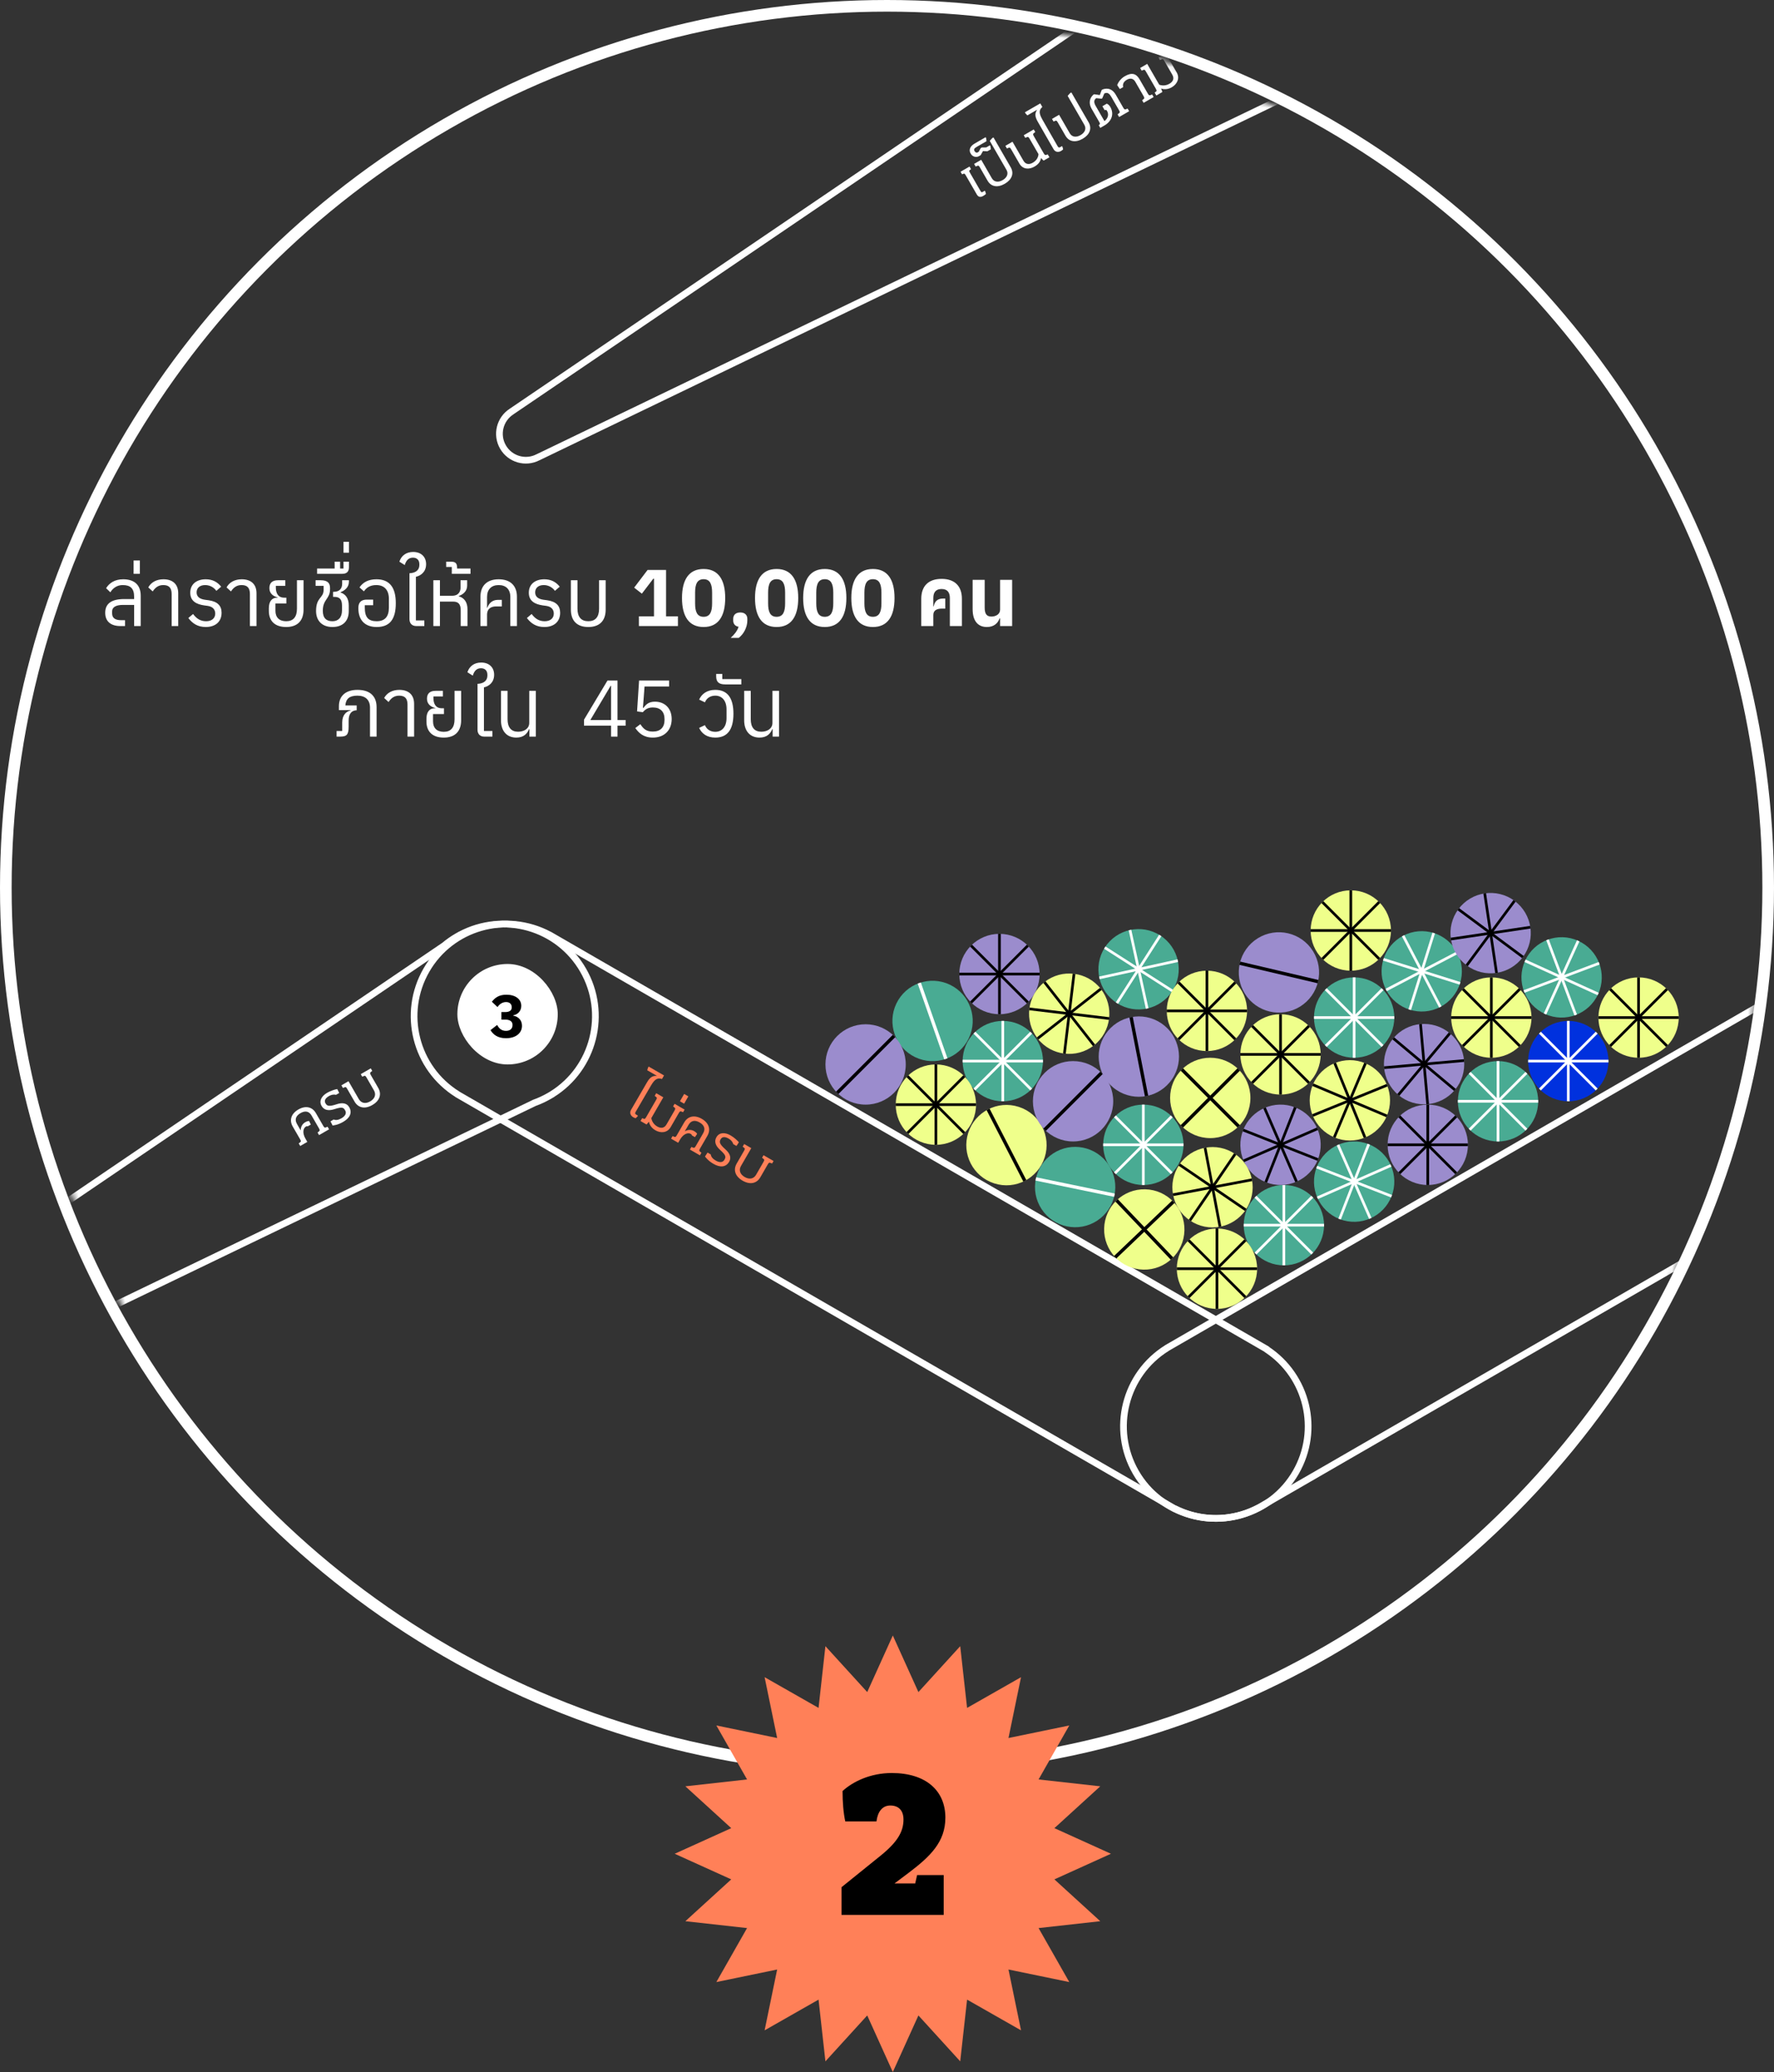 <svg width="305" height="356" viewBox="0 0 305 356" fill="none" xmlns="http://www.w3.org/2000/svg">
<rect x="0" y="0" width="305" height="356" fill="#333333" stroke="none"/>
<g id="rank02">
<g id="Mask group">
<mask id="mask0_340_1694902" style="mask-type:alpha" maskUnits="userSpaceOnUse" x="3" y="3" width="300" height="300">
<circle id="Ellipse 184" cx="153" cy="153" r="150" fill="white"/>
</mask>
<g mask="url(#mask0_340_1694902)">
<g id="main_diagram">
<path id="&#224;&#184;&#155;&#224;&#184;&#163;&#224;&#184;&#176;&#224;&#184;&#152;&#224;&#184;&#178;&#224;&#184;&#153;&#224;&#184;&#163;&#224;&#184;&#177;&#224;&#184;&#144;&#224;&#184;&#170;&#224;&#184;&#160;&#224;&#184;&#178; &#224;&#184;&#149;&#224;&#184;&#163;&#224;&#184;&#167;&#224;&#184;&#136;&#224;&#184;&#170;&#224;&#184;&#173;&#224;&#184;&#154;&#224;&#185;&#128;&#224;&#184;&#173;&#224;&#184;&#129;&#224;&#184;&#170;&#224;&#184;&#178;&#224;&#184;&#163;" d="M-74.352 286.071C-72.405 286.071 -71.37 284.98 -71.37 283.089V275.136H-72.502V282.923C-72.502 284.345 -73.137 285.077 -74.352 285.077C-75.581 285.077 -76.216 284.345 -76.216 282.923V278.035H-77.348V283.089C-77.348 284.98 -76.313 286.071 -74.352 286.071ZM-66.64 286.071C-64.997 286.071 -63.92 285.173 -63.92 283.627C-63.92 282.44 -64.582 281.694 -66.156 281.473L-66.764 281.39C-67.662 281.266 -68.214 280.879 -68.214 280.12C-68.214 279.361 -67.662 278.864 -66.736 278.864C-65.825 278.864 -65.149 279.375 -64.817 279.858L-63.989 279.14C-64.638 278.339 -65.466 277.87 -66.654 277.87C-68.103 277.87 -69.305 278.629 -69.305 280.175C-69.305 281.639 -68.228 282.164 -66.916 282.357L-66.308 282.44C-65.342 282.578 -65.01 283.158 -65.01 283.765C-65.01 284.58 -65.632 285.077 -66.571 285.077C-67.523 285.077 -68.2 284.663 -68.821 283.834L-69.636 284.525C-68.932 285.45 -68.034 286.071 -66.64 286.071ZM-61.257 281.087L-58.827 281.073V280.051L-61.354 280.065V278.795L-62.431 278.808V279.913C-62.431 280.659 -61.947 281.087 -61.257 281.087ZM-61.257 285.091L-58.827 285.077V284.055L-61.354 284.069V282.799L-62.431 282.812V283.917C-62.431 284.663 -61.947 285.091 -61.257 285.091ZM-54.444 286.071C-52.676 286.071 -51.544 285.243 -51.544 283.282C-51.544 281.68 -52.317 281.128 -54.236 280.866L-56.294 280.603V280.217C-56.294 279.305 -55.714 278.864 -54.554 278.864C-53.436 278.864 -52.759 279.375 -52.428 279.858L-51.599 279.14C-52.248 278.339 -53.077 277.87 -54.513 277.87C-56.335 277.87 -57.412 278.767 -57.412 280.175V280.3C-57.412 281.128 -56.832 281.542 -55.783 281.694L-54.112 281.915C-53.118 282.053 -52.635 282.329 -52.635 283.365C-52.635 284.649 -53.311 285.077 -54.374 285.077C-55.051 285.077 -55.479 284.925 -56.004 284.635V282.398H-57.108V285.173C-56.335 285.767 -55.479 286.071 -54.444 286.071ZM-46.616 285.905H-45.484V280.272C-45.484 278.739 -46.409 277.87 -48.024 277.87C-49.212 277.87 -50.151 278.38 -50.634 279.264L-49.874 279.954C-49.433 279.292 -48.894 278.864 -48.052 278.864C-47.099 278.864 -46.616 279.319 -46.616 280.396V285.905ZM-40.531 286.071C-39.233 286.071 -38.639 285.353 -38.335 284.607H-38.28V285.905H-37.175V278.035H-38.308V283.544C-38.308 284.58 -39.26 285.063 -40.227 285.063C-41.4 285.063 -42.035 284.331 -42.035 282.923V278.035H-43.168V283.089C-43.168 284.98 -42.132 286.071 -40.531 286.071ZM-32.365 286.071C-30.722 286.071 -29.645 285.173 -29.645 283.627C-29.645 282.44 -30.307 281.694 -31.881 281.473L-32.489 281.39C-33.386 281.266 -33.939 280.879 -33.939 280.12C-33.939 279.361 -33.386 278.864 -32.461 278.864C-31.55 278.864 -30.873 279.375 -30.542 279.858L-29.714 279.14C-30.363 278.339 -31.191 277.87 -32.379 277.87C-33.828 277.87 -35.029 278.629 -35.029 280.175C-35.029 281.639 -33.953 282.164 -32.641 282.357L-32.033 282.44C-31.067 282.578 -30.735 283.158 -30.735 283.765C-30.735 284.58 -31.357 285.077 -32.296 285.077C-33.248 285.077 -33.925 284.663 -34.546 283.834L-35.361 284.525C-34.657 285.45 -33.759 286.071 -32.365 286.071ZM-31.117 276.931H-28.355V276.019H-31.628V275.136H-32.677V275.536C-32.677 276.516 -32.221 276.931 -31.117 276.931ZM-21.68 278.518V277.552H-22.95C-23.433 277.552 -23.751 277.814 -23.751 278.215V278.311C-24.22 278.008 -24.856 277.87 -25.601 277.87C-26.913 277.87 -27.838 278.353 -28.432 279.264L-27.7 279.968C-27.272 279.264 -26.568 278.864 -25.573 278.864C-24.138 278.864 -23.337 279.72 -23.337 281.225V282.55C-23.337 284.138 -24.041 284.911 -25.035 284.911H-25.215L-25.836 282.536C-26.084 281.597 -26.36 281.321 -27.065 281.321H-27.948V282.288H-27.009L-26.029 285.905H-25.035C-23.212 285.905 -22.149 284.58 -22.149 281.86C-22.149 280.493 -22.439 279.457 -23.102 278.822V278.518H-21.68ZM-23.309 286.996C-23.309 287.507 -23.572 287.769 -24 287.769C-24.579 287.769 -24.911 287.383 -24.98 286.596H-26.084L-26.388 287.562H-27.935V288.501H-26.927C-25.974 288.501 -25.449 288.142 -25.297 287.314L-25.256 287.079H-25.228C-25.132 288.073 -24.524 288.639 -23.654 288.639C-22.867 288.639 -22.26 288.183 -22.26 287.189V286.596H-23.309V286.996ZM-13.499 278.518V277.552H-14.77C-15.253 277.552 -15.571 277.814 -15.571 278.215V278.311C-16.026 278.008 -16.634 277.87 -17.338 277.87C-18.705 277.87 -19.657 278.491 -20.224 279.402L-19.492 280.106C-19.064 279.402 -18.36 278.864 -17.366 278.864C-16.04 278.864 -15.405 279.457 -15.405 280.852V281.266H-17.089C-19.312 281.266 -20.375 282.053 -20.375 283.627C-20.375 285.146 -19.368 285.905 -17.78 285.905H-16.965V284.897H-17.642C-18.636 284.897 -19.188 284.538 -19.188 283.738V283.379C-19.188 282.688 -18.567 282.274 -17.324 282.274H-15.405V285.905H-14.273V280.728C-14.273 279.968 -14.466 279.319 -14.922 278.836V278.518H-13.499ZM-8.782 277.87C-10.77 277.87 -11.971 278.877 -11.971 280.672V281.349H-9.969V281.404C-10.687 281.57 -11.405 282.164 -11.405 283.461V284.939H-12.371V285.905H-11.778C-10.632 285.905 -10.3 285.56 -10.3 284.207V283.158C-10.3 282.191 -9.969 281.418 -8.92 281.377V280.548H-10.867C-10.77 279.375 -10.135 278.864 -8.782 278.864C-7.415 278.864 -6.628 279.609 -6.628 280.921V285.905H-5.496V280.852C-5.496 279.029 -6.545 277.87 -8.782 277.87ZM-0.179 285.905H0.953V280.272C0.953 278.739 0.028 277.87 -1.587 277.87C-2.775 277.87 -3.713 278.38 -4.197 279.264L-3.437 279.954C-2.995 279.292 -2.457 278.864 -1.615 278.864C-0.662 278.864 -0.179 279.319 -0.179 280.396V285.905ZM-85.076 304.905H-84.303V303.193H-84.731C-85.766 303.193 -86.084 302.779 -86.084 301.426V300.183C-86.084 299.203 -85.794 298.637 -85.242 298.637L-84.482 299.576H-84.454L-83.681 298.637C-83.253 298.664 -83.088 298.982 -83.088 299.7V304.905H-81.017V299.576C-81.017 297.726 -82.107 296.801 -83.585 296.801L-84.454 297.905H-84.482L-85.338 296.801C-87.147 296.801 -88.155 298.002 -88.155 300.832C-88.155 303.828 -87.34 304.905 -85.076 304.905ZM-76.268 305.071C-74.445 305.071 -73.244 304.146 -73.244 302.544C-73.244 301.177 -73.962 300.294 -75.701 300.073L-76.268 300.004C-76.861 299.935 -77.262 299.686 -77.262 299.217C-77.262 298.803 -76.861 298.513 -76.268 298.513C-75.701 298.513 -75.191 298.733 -74.638 299.3L-73.313 298.112C-73.948 297.27 -74.928 296.801 -76.254 296.801C-77.842 296.801 -79.167 297.574 -79.167 299.341C-79.167 300.653 -78.421 301.398 -76.696 301.674L-76.268 301.743C-75.398 301.882 -75.149 302.227 -75.149 302.599C-75.149 303.069 -75.605 303.359 -76.212 303.359C-77.041 303.359 -77.69 302.986 -78.27 302.268L-79.581 303.511C-78.822 304.477 -77.786 305.071 -76.268 305.071ZM-69.005 305.071C-66.907 305.071 -65.733 303.704 -65.733 300.929C-65.733 298.167 -66.934 296.801 -69.033 296.801C-70.524 296.801 -71.656 297.56 -72.126 298.858L-70.317 299.659C-70.179 299.051 -69.875 298.568 -69.102 298.568C-68.301 298.568 -67.859 299.134 -67.859 300.128V301.743C-67.859 302.738 -68.301 303.304 -69.102 303.304C-69.986 303.304 -70.207 302.765 -70.428 302.13L-72.167 302.889C-71.643 304.394 -70.441 305.071 -69.005 305.071ZM-61.398 296.801C-62.89 296.801 -63.898 297.367 -64.519 298.305L-63.207 299.465C-62.834 298.996 -62.337 298.54 -61.398 298.54C-60.418 298.54 -60.004 299.092 -60.004 299.962V301.509C-60.004 302.765 -60.446 303.276 -61.067 303.276H-61.136L-61.578 301.398C-61.799 300.459 -62.089 300.183 -62.793 300.183H-64.229V301.909H-63.18L-62.517 304.905H-61.385C-58.955 304.905 -57.933 303.732 -57.933 300.818C-57.933 298.098 -59.079 296.801 -61.398 296.801ZM-49.215 298.085V296.58H-50.333C-50.954 296.58 -51.313 296.842 -51.355 297.477C-51.838 297.049 -52.57 296.87 -53.398 296.87C-54.917 296.87 -56.022 297.505 -56.588 298.43L-55.304 299.562C-54.931 299.079 -54.448 298.609 -53.509 298.609C-52.542 298.609 -52.142 299.106 -52.142 299.893V300.238H-53.95C-55.745 300.238 -56.684 301.067 -56.684 302.53C-56.684 304.063 -55.745 304.905 -54.089 304.905H-53.081V303.221H-53.868C-54.379 303.221 -54.669 302.986 -54.669 302.53V302.379C-54.669 301.923 -54.365 301.661 -53.854 301.661H-52.142V304.905H-50.098V300.183C-50.098 299.217 -50.278 298.595 -50.609 298.25V298.085H-49.215ZM-44.82 305.071C-42.528 305.071 -41.299 303.469 -41.299 300.832C-41.299 298.333 -42.542 296.801 -44.903 296.801C-46.505 296.801 -47.678 297.518 -48.148 298.816L-46.242 299.617C-46.063 299.01 -45.635 298.513 -44.848 298.513C-43.95 298.513 -43.481 299.162 -43.481 300.156V301.964C-43.481 302.903 -43.964 303.442 -44.82 303.442C-45.676 303.442 -46.159 302.945 -46.159 302.075V301.854H-44.903V300.266H-46.518C-47.568 300.266 -48.161 300.86 -48.161 302.02V302.116C-48.161 303.966 -46.85 305.071 -44.82 305.071ZM-36.345 305.071C-33.874 305.071 -32.962 303.939 -32.962 301.398V296.966H-35.033V301.799C-35.033 302.82 -35.406 303.331 -36.345 303.331C-37.284 303.331 -37.657 302.82 -37.657 301.799V296.966H-39.728V301.398C-39.728 303.939 -38.817 305.071 -36.345 305.071ZM-28.945 304.905H-27.757V303.179H-28.903V296.966H-30.974V302.917C-30.974 304.201 -30.339 304.905 -28.945 304.905ZM-23.476 305.071C-21.184 305.071 -19.955 303.469 -19.955 300.832C-19.955 298.333 -21.198 296.801 -23.559 296.801C-25.16 296.801 -26.334 297.518 -26.803 298.816L-24.898 299.617C-24.718 299.01 -24.29 298.513 -23.503 298.513C-22.606 298.513 -22.137 299.162 -22.137 300.156V301.964C-22.137 302.903 -22.62 303.442 -23.476 303.442C-24.332 303.442 -24.815 302.945 -24.815 302.075V301.854H-23.559V300.266H-25.174C-26.223 300.266 -26.817 300.86 -26.817 302.02V302.116C-26.817 303.966 -25.505 305.071 -23.476 305.071ZM-15.001 296.801C-17.237 296.801 -18.521 298.043 -18.521 300.225V300.846H-16.602V300.915C-17.472 301.095 -18.314 301.702 -18.314 302.945V304.905H-16.243V302.82C-16.243 301.44 -15.87 300.956 -15.042 300.901V299.479H-16.533C-16.409 298.858 -15.898 298.485 -15.084 298.485C-14.131 298.485 -13.606 299.023 -13.606 300.059V304.905H-11.535V300.225C-11.535 298.057 -12.695 296.801 -15.001 296.801ZM-2.548 298.085V296.58H-3.667C-4.288 296.58 -4.647 296.842 -4.688 297.477C-5.172 297.049 -5.903 296.87 -6.732 296.87C-8.251 296.87 -9.355 297.505 -9.921 298.43L-8.637 299.562C-8.264 299.079 -7.781 298.609 -6.842 298.609C-5.876 298.609 -5.475 299.106 -5.475 299.893V300.238H-7.284C-9.079 300.238 -10.018 301.067 -10.018 302.53C-10.018 304.063 -9.079 304.905 -7.422 304.905H-6.414V303.221H-7.201C-7.712 303.221 -8.002 302.986 -8.002 302.53V302.379C-8.002 301.923 -7.698 301.661 -7.187 301.661H-5.475V304.905H-3.432V300.183C-3.432 299.217 -3.611 298.595 -3.943 298.25V298.085H-2.548ZM1.888 304.905H3.959V299.755C3.959 297.85 2.868 296.801 0.921 296.801C-0.611 296.801 -1.536 297.38 -2.158 298.333L-0.86 299.493C-0.529 298.996 0.01 298.54 0.797 298.54C1.542 298.54 1.888 299.037 1.888 299.81V304.905ZM8.705 305.071C10.528 305.071 11.729 304.146 11.729 302.544C11.729 301.177 11.011 300.294 9.272 300.073L8.705 300.004C8.112 299.935 7.711 299.686 7.711 299.217C7.711 298.803 8.112 298.513 8.705 298.513C9.272 298.513 9.782 298.733 10.335 299.3L11.66 298.112C11.025 297.27 10.045 296.801 8.719 296.801C7.131 296.801 5.806 297.574 5.806 299.341C5.806 300.653 6.552 301.398 8.277 301.674L8.705 301.743C9.575 301.882 9.824 302.227 9.824 302.599C9.824 303.069 9.368 303.359 8.761 303.359C7.932 303.359 7.283 302.986 6.703 302.268L5.392 303.511C6.151 304.477 7.187 305.071 8.705 305.071Z" fill="white"/>
<path id="&#224;&#184;&#165;&#224;&#185;&#136;&#224;&#184;&#178;&#224;&#184;&#163;&#224;&#184;&#178;&#224;&#184;&#162;&#224;&#184;&#138;&#224;&#184;&#183;&#224;&#185;&#136;&#224;&#184;&#173;&#224;&#185;&#131;&#224;&#184;&#171;&#224;&#185;&#137;&#224;&#184;&#132;&#224;&#184;&#163;&#224;&#184;&#154; 10,000 &#224;&#184;&#132;&#224;&#184;&#153;&#226;&#128;&#168;&#224;&#184;&#160;&#224;&#184;&#178;&#224;&#184;&#162;&#224;&#185;&#131;&#224;&#184;&#153; 45 &#224;&#184;&#167;&#224;&#184;&#177;&#224;&#184;&#153;" d="M21.182 99.528C19.759 99.528 18.807 100.149 18.241 101.06L18.973 101.764C19.401 101.06 20.105 100.522 21.099 100.522C22.424 100.522 23.059 101.116 23.059 102.51V102.924H21.375C19.152 102.924 18.089 103.711 18.089 105.285C18.089 106.804 19.097 107.563 20.685 107.563H21.499V106.556H20.823C19.829 106.556 19.276 106.197 19.276 105.396V105.037C19.276 104.346 19.898 103.932 21.14 103.932H23.059V107.563H24.192V102.344C24.192 100.549 23.142 99.528 21.182 99.528ZM22.969 98.589H24.046V96.297H22.969V98.589ZM29.511 107.563H30.643V101.93C30.643 100.398 29.718 99.528 28.103 99.528C26.915 99.528 25.976 100.039 25.493 100.922L26.253 101.613C26.694 100.95 27.233 100.522 28.075 100.522C29.028 100.522 29.511 100.977 29.511 102.054V107.563ZM35.376 107.729C37.019 107.729 38.096 106.832 38.096 105.285C38.096 104.098 37.433 103.352 35.859 103.131L35.251 103.049C34.354 102.924 33.802 102.538 33.802 101.778C33.802 101.019 34.354 100.522 35.279 100.522C36.19 100.522 36.867 101.033 37.198 101.516L38.027 100.798C37.378 99.997 36.549 99.528 35.362 99.528C33.912 99.528 32.711 100.287 32.711 101.834C32.711 103.297 33.788 103.822 35.099 104.015L35.707 104.098C36.673 104.236 37.005 104.816 37.005 105.423C37.005 106.238 36.383 106.735 35.445 106.735C34.492 106.735 33.815 106.321 33.194 105.492L32.38 106.183C33.084 107.108 33.981 107.729 35.376 107.729ZM42.968 107.563H44.1V101.93C44.1 100.398 43.175 99.528 41.559 99.528C40.372 99.528 39.433 100.039 38.95 100.922L39.709 101.613C40.151 100.95 40.689 100.522 41.532 100.522C42.484 100.522 42.968 100.977 42.968 102.054V107.563ZM49.205 107.729C51.152 107.729 52.187 106.638 52.187 104.747V99.693H51.055V104.581C51.055 106.003 50.42 106.735 49.205 106.735C47.99 106.735 47.355 106.059 47.355 104.94V103.684H49.233V102.69H48.874C47.769 102.69 47.424 101.861 47.424 100.936V100.66H49.053V99.693H47.797C46.803 99.693 46.319 100.177 46.319 101.019V101.088C46.319 102.013 47.051 102.482 47.755 102.648V102.69H47.631C46.72 102.69 46.223 103.366 46.223 104.512V104.954C46.223 106.694 47.258 107.729 49.205 107.729ZM57.157 107.729C58.897 107.729 59.96 106.735 59.96 105.023V104.001C59.96 102.855 59.449 102.082 58.551 101.806V101.751C59.297 101.447 59.987 100.908 59.987 99.928V99.693H58.828V100.287C58.828 101.171 58.303 101.682 57.378 101.682H57.267V102.551H57.502C58.413 102.551 58.8 103.007 58.8 104.056V104.857C58.8 106.1 58.165 106.735 57.157 106.735C56.135 106.735 55.5 106.224 55.5 104.94C55.5 102.924 56.743 102.952 56.743 101.212V101.047C56.743 100.218 56.37 99.693 55.127 99.693H54.258V100.66H55.638V101.336C55.638 102.828 54.34 102.551 54.34 104.982C54.34 106.68 55.404 107.729 57.157 107.729ZM59.054 96.504V97.678H58.475V96.504H57.536V97.678H54.512V98.589H58.847C59.607 98.589 59.993 98.216 59.993 97.471V96.504H59.054ZM59.055 94.966H59.994V93.088H59.055V94.966ZM64.762 107.729C67.013 107.729 68.048 106.404 68.048 103.628C68.048 100.936 66.985 99.528 64.721 99.528C63.382 99.528 62.429 100.011 61.808 100.922L62.567 101.599C63.023 100.922 63.699 100.522 64.693 100.522C66.074 100.522 66.861 101.378 66.861 102.883V104.402C66.861 105.962 66.157 106.735 64.762 106.735C63.326 106.735 62.719 106.059 62.719 104.402V103.987H64.155V103.021H63.05C62.139 103.021 61.614 103.477 61.614 104.415V104.526C61.614 106.556 62.76 107.729 64.762 107.729ZM71.575 107.563H72.956V106.597H71.506V99.1C72.32 98.92 73.259 98.285 73.259 96.932C73.259 95.662 72.389 94.833 71.036 94.833C69.849 94.833 69.007 95.455 68.662 96.504L69.587 97.084C69.835 96.255 70.277 95.814 70.995 95.814C71.685 95.814 72.1 96.228 72.1 96.932V97.084C72.1 97.94 71.464 98.451 70.401 98.492V106.39C70.401 107.08 70.815 107.563 71.575 107.563ZM74.504 107.563H75.636V103.366H77.914C78.825 103.366 79.212 103.822 79.212 104.871V107.563H80.372V104.678C80.372 103.49 79.833 102.717 78.88 102.455V102.4C79.626 102.123 80.316 101.585 80.316 100.605V99.693H79.184V100.964C79.184 101.557 78.894 102.358 77.734 102.358H75.636V99.693H74.504V107.563ZM77.676 98.589H80.893V97.678H78.587V97.553C78.587 96.766 78.297 96.504 77.524 96.504H76.709V97.415H77.676V98.589ZM82.605 107.563H83.737V105.644C83.737 104.484 84.538 104.195 85.27 104.195H86.278V103.062H85.629C84.579 103.062 84.041 103.711 83.792 104.415H83.737V102.579C83.737 101.254 84.496 100.522 85.739 100.522C86.982 100.522 87.741 101.254 87.741 102.579V107.563H88.873V102.51C88.873 100.688 87.796 99.528 85.739 99.528C83.682 99.528 82.605 100.688 82.605 102.51V107.563ZM93.584 107.729C95.227 107.729 96.304 106.832 96.304 105.285C96.304 104.098 95.641 103.352 94.067 103.131L93.46 103.049C92.562 102.924 92.01 102.538 92.01 101.778C92.01 101.019 92.562 100.522 93.487 100.522C94.398 100.522 95.075 101.033 95.406 101.516L96.235 100.798C95.586 99.997 94.757 99.528 93.57 99.528C92.12 99.528 90.919 100.287 90.919 101.834C90.919 103.297 91.996 103.822 93.308 104.015L93.915 104.098C94.882 104.236 95.213 104.816 95.213 105.423C95.213 106.238 94.592 106.735 93.653 106.735C92.7 106.735 92.024 106.321 91.402 105.492L90.588 106.183C91.292 107.108 92.189 107.729 93.584 107.729ZM101.148 107.729C103.095 107.729 104.131 106.638 104.131 104.747V99.693H102.998V104.581C102.998 106.003 102.363 106.735 101.148 106.735C99.919 106.735 99.284 106.003 99.284 104.581V99.693H98.152V104.747C98.152 106.638 99.188 107.729 101.148 107.729ZM109.846 107.563H116.556V105.893H114.512V97.926H111.337L109.031 100.964L110.356 101.999L112.317 99.431H112.441V105.893H109.846V107.563ZM120.969 107.729C123.495 107.729 124.683 105.893 124.683 102.745C124.683 99.597 123.495 97.76 120.969 97.76C118.442 97.76 117.255 99.597 117.255 102.745C117.255 105.893 118.442 107.729 120.969 107.729ZM120.969 105.976C119.864 105.976 119.505 105.12 119.505 103.656V101.834C119.505 100.37 119.864 99.514 120.969 99.514C122.073 99.514 122.432 100.37 122.432 101.834V103.656C122.432 105.12 122.073 105.976 120.969 105.976ZM125.63 109.593H127.011C127.894 108.917 128.488 107.729 128.488 106.611V106.335C128.488 105.7 128.102 105.23 127.273 105.23C126.445 105.23 126.058 105.7 126.058 106.335V106.611C126.058 107.149 126.348 107.577 126.983 107.688C126.748 108.42 126.279 108.986 125.63 109.593ZM133.522 107.729C136.048 107.729 137.236 105.893 137.236 102.745C137.236 99.597 136.048 97.76 133.522 97.76C130.995 97.76 129.808 99.597 129.808 102.745C129.808 105.893 130.995 107.729 133.522 107.729ZM133.522 105.976C132.417 105.976 132.058 105.12 132.058 103.656V101.834C132.058 100.37 132.417 99.514 133.522 99.514C134.626 99.514 134.985 100.37 134.985 101.834V103.656C134.985 105.12 134.626 105.976 133.522 105.976ZM141.801 107.729C144.327 107.729 145.515 105.893 145.515 102.745C145.515 99.597 144.327 97.76 141.801 97.76C139.274 97.76 138.087 99.597 138.087 102.745C138.087 105.893 139.274 107.729 141.801 107.729ZM141.801 105.976C140.696 105.976 140.337 105.12 140.337 103.656V101.834C140.337 100.37 140.696 99.514 141.801 99.514C142.905 99.514 143.264 100.37 143.264 101.834V103.656C143.264 105.12 142.905 105.976 141.801 105.976ZM150.08 107.729C152.606 107.729 153.794 105.893 153.794 102.745C153.794 99.597 152.606 97.76 150.08 97.76C147.553 97.76 146.365 99.597 146.365 102.745C146.365 105.893 147.553 107.729 150.08 107.729ZM150.08 105.976C148.975 105.976 148.616 105.12 148.616 103.656V101.834C148.616 100.37 148.975 99.514 150.08 99.514C151.184 99.514 151.543 100.37 151.543 101.834V103.656C151.543 105.12 151.184 105.976 150.08 105.976ZM158.391 107.563H160.462V105.672C160.462 104.94 160.959 104.567 161.953 104.567H162.519V102.841H162.105C161.235 102.841 160.71 103.283 160.531 104.167H160.462V102.745C160.462 101.723 160.945 101.198 161.884 101.198C162.823 101.198 163.306 101.723 163.306 102.745V107.563H165.377V102.883C165.377 100.715 164.162 99.459 161.884 99.459C159.606 99.459 158.391 100.715 158.391 102.883V107.563ZM169.667 107.729C170.909 107.729 171.572 107.053 171.862 106.238H171.945V107.563H174.016V99.624H171.945V104.747C171.945 105.548 171.186 105.934 170.454 105.934C169.598 105.934 169.294 105.423 169.294 104.388V99.624H167.223V104.664C167.223 106.611 168.079 107.729 169.667 107.729ZM61.46 118.528C59.472 118.528 58.27 119.536 58.27 121.331V122.007H60.273V122.062C59.554 122.228 58.837 122.822 58.837 124.12V125.597H57.87V126.563H58.464C59.61 126.563 59.941 126.218 59.941 124.865V123.816C59.941 122.849 60.273 122.076 61.322 122.035V121.206H59.375C59.472 120.033 60.107 119.522 61.46 119.522C62.827 119.522 63.614 120.267 63.614 121.579V126.563H64.746V121.51C64.746 119.688 63.697 118.528 61.46 118.528ZM70.063 126.563H71.195V120.93C71.195 119.398 70.27 118.528 68.654 118.528C67.467 118.528 66.528 119.039 66.045 119.922L66.804 120.613C67.246 119.95 67.784 119.522 68.627 119.522C69.579 119.522 70.063 119.977 70.063 121.054V126.563ZM76.3 126.729C78.247 126.729 79.282 125.638 79.282 123.747V118.693H78.15V123.581C78.15 125.003 77.515 125.735 76.3 125.735C75.085 125.735 74.45 125.059 74.45 123.94V122.684H76.328V121.69H75.969C74.864 121.69 74.519 120.861 74.519 119.936V119.66H76.148V118.693H74.892C73.898 118.693 73.414 119.177 73.414 120.019V120.088C73.414 121.013 74.146 121.482 74.85 121.648V121.69H74.726C73.815 121.69 73.318 122.366 73.318 123.512V123.954C73.318 125.694 74.353 126.729 76.3 126.729ZM83.272 126.563H84.653V125.597H83.203V118.1C84.017 117.92 84.956 117.285 84.956 115.932C84.956 114.662 84.086 113.833 82.733 113.833C81.546 113.833 80.704 114.455 80.358 115.504L81.284 116.084C81.532 115.255 81.974 114.814 82.692 114.814C83.382 114.814 83.796 115.228 83.796 115.932V116.084C83.796 116.94 83.161 117.451 82.098 117.492V125.39C82.098 126.08 82.512 126.563 83.272 126.563ZM88.769 126.729C90.067 126.729 90.66 126.011 90.964 125.266H91.019V126.563H92.124V118.693H90.992V124.202C90.992 125.238 90.039 125.721 89.073 125.721C87.899 125.721 87.264 124.989 87.264 123.581V118.693H86.132V123.747C86.132 125.638 87.167 126.729 88.769 126.729ZM105.062 126.563H106.167V124.672H107.561V123.705H106.167V116.926H104.441L100.409 123.65V124.672H105.062V126.563ZM101.5 123.705L104.993 117.824H105.062V123.705H101.5ZM112.236 126.729C114.266 126.729 115.481 125.417 115.481 123.54C115.481 121.676 114.266 120.557 112.609 120.557C111.601 120.557 111.09 120.972 110.635 121.621H110.538L110.814 117.948H115.039V116.926H109.875L109.53 122.228L110.511 122.366C110.911 121.924 111.353 121.551 112.236 121.551C113.548 121.551 114.252 122.283 114.252 123.554V123.692C114.252 124.962 113.548 125.694 112.236 125.694C111.077 125.694 110.593 125.183 110.096 124.423L109.227 125.086C109.806 125.915 110.635 126.729 112.236 126.729ZM122.978 126.729C125.09 126.729 126.098 125.321 126.098 122.628C126.098 119.936 125.09 118.528 122.978 118.528C121.555 118.528 120.644 119.218 120.202 120.198L121.196 120.668C121.486 119.95 122.135 119.522 122.978 119.522C124.124 119.522 124.911 120.378 124.911 121.883V123.374C124.911 124.879 124.124 125.735 122.978 125.735C122.135 125.735 121.486 125.307 121.196 124.589L120.202 125.059C120.644 126.039 121.555 126.729 122.978 126.729ZM124.691 117.589H127.453V116.678H124.18V115.794H123.131V116.194C123.131 117.175 123.587 117.589 124.691 117.589ZM130.581 126.729C131.879 126.729 132.473 126.011 132.776 125.266H132.832V126.563H133.936V118.693H132.804V124.202C132.804 125.238 131.851 125.721 130.885 125.721C129.711 125.721 129.076 124.989 129.076 123.581V118.693H127.944V123.747C127.944 125.638 128.979 126.729 130.581 126.729Z" fill="white"/>
<g id="02">
<g id="Component 7">
<path id="Union" d="M337.745 83.185L337.458 83.683C337.733 83.842 338.085 83.748 338.244 83.473L337.745 83.185ZM337.759 83.162L338.017 82.648C337.745 82.511 337.413 82.61 337.261 82.874L337.759 83.162ZM214.415 11.98L213.917 11.693C213.758 11.968 213.852 12.32 214.127 12.479L214.415 11.98ZM214.419 11.973L214.918 12.26C215.073 11.992 214.987 11.648 214.723 11.484L214.419 11.973ZM230.234 -15.419L229.963 -14.911C230.237 -14.765 230.577 -14.863 230.732 -15.131L230.234 -15.419ZM230.238 -15.427L230.526 -15.925C230.251 -16.084 229.899 -15.989 229.74 -15.714L230.238 -15.427ZM230.67 -15.177L230.383 -14.679L230.384 -14.678L230.67 -15.177ZM230.732 -15.141L230.444 -14.644L230.445 -14.643L230.732 -15.141ZM352.722 55.289L352.434 55.788L352.436 55.788L352.722 55.289ZM352.8 55.335L352.511 55.832L352.512 55.833L352.8 55.335ZM353.569 55.779L354.067 56.066C354.226 55.791 354.132 55.439 353.856 55.28L353.569 55.779ZM353.555 55.802L353.057 55.514C352.905 55.778 352.985 56.115 353.239 56.282L353.555 55.802ZM338.244 83.473L338.257 83.449L337.261 82.874L337.247 82.898L338.244 83.473ZM214.127 12.479L337.458 83.683L338.033 82.687L214.703 11.482L214.127 12.479ZM213.921 11.685L213.917 11.693L214.913 12.268L214.918 12.26L213.921 11.685ZM208.588 -9.655C204.152 -1.972 206.64 7.808 214.115 12.461L214.723 11.484C207.773 7.158 205.46 -1.936 209.585 -9.08L208.588 -9.655ZM230.505 -15.926C222.737 -20.073 213.024 -17.338 208.588 -9.655L209.585 -9.08C213.709 -16.223 222.741 -18.767 229.963 -14.911L230.505 -15.926ZM229.74 -15.714L229.736 -15.707L230.732 -15.131L230.736 -15.139L229.74 -15.714ZM230.958 -15.675L230.526 -15.925L229.951 -14.928L230.383 -14.679L230.958 -15.675ZM230.989 -15.657C230.978 -15.664 230.968 -15.67 230.957 -15.676L230.384 -14.678C230.394 -14.672 230.404 -14.667 230.414 -14.661L230.989 -15.657ZM231.021 -15.639C231.011 -15.645 231 -15.651 230.989 -15.657L230.414 -14.661C230.424 -14.655 230.434 -14.649 230.444 -14.644L231.021 -15.639ZM353.009 54.791L231.02 -15.639L230.445 -14.643L352.434 55.788L353.009 54.791ZM352.436 55.788C352.448 55.796 352.461 55.803 352.473 55.81L353.049 54.814C353.035 54.806 353.022 54.798 353.008 54.791L352.436 55.788ZM352.473 55.81C352.486 55.818 352.498 55.825 352.511 55.832L353.089 54.837C353.076 54.829 353.062 54.822 353.049 54.814L352.473 55.81ZM353.856 55.28L353.088 54.836L352.512 55.833L353.281 56.277L353.856 55.28ZM354.054 56.09L354.067 56.066L353.071 55.491L353.057 55.514L354.054 56.09ZM353.239 56.282C359.937 60.687 362.114 69.608 358.054 76.639L359.051 77.215C363.417 69.652 361.075 60.058 353.871 55.321L353.239 56.282ZM358.054 76.639C353.995 83.671 345.18 86.246 338.017 82.648L337.501 83.676C345.205 87.546 354.685 84.777 359.051 77.215L358.054 76.639Z" fill="white"/>
</g>
<g id="Component 4">
<path id="Union_2" d="M92.506 78.562L92.007 78.85C92.158 79.111 92.484 79.211 92.755 79.08L92.506 78.562ZM227.654 13.44L227.459 12.899C227.441 12.906 227.422 12.913 227.405 12.922L227.654 13.44ZM92.503 78.558L93.002 78.271C92.848 78.004 92.511 77.906 92.237 78.048L92.503 78.558ZM87.967 70.701L88.276 71.187C88.536 71.021 88.619 70.68 88.465 70.414L87.967 70.701ZM87.966 70.698L87.642 70.222C87.393 70.392 87.317 70.725 87.467 70.986L87.966 70.698ZM212.128 -13.572L212.451 -13.095C212.467 -13.106 212.483 -13.118 212.498 -13.131L212.128 -13.572ZM214.791 -15.379L215.065 -14.873C215.082 -14.882 215.098 -14.892 215.114 -14.903L214.791 -15.379ZM214.862 -15.427L215.361 -15.715C215.281 -15.853 215.147 -15.952 214.991 -15.988C214.835 -16.024 214.672 -15.993 214.539 -15.903L214.862 -15.427ZM214.867 -15.419L214.369 -15.132C214.524 -14.863 214.864 -14.766 215.138 -14.912L214.867 -15.419ZM230.681 11.972L230.377 11.483C230.114 11.648 230.028 11.991 230.183 12.259L230.681 11.972ZM230.686 11.98L230.935 12.498C231.08 12.428 231.188 12.302 231.235 12.149C231.283 11.996 231.264 11.831 231.184 11.692L230.686 11.98ZM230.609 12.017L230.359 11.498C230.342 11.507 230.325 11.516 230.308 11.527L230.609 12.017ZM92.755 79.08L227.904 13.959L227.405 12.922L92.256 78.044L92.755 79.08ZM92.005 78.846L92.007 78.85L93.004 78.274L93.002 78.271L92.005 78.846ZM85.977 77.088C87.352 79.47 90.353 80.328 92.769 79.069L92.237 78.048C90.366 79.024 88.039 78.359 86.974 76.513L85.977 77.088ZM87.658 70.216C85.36 71.678 84.602 74.706 85.977 77.088L86.974 76.513C85.908 74.667 86.495 72.32 88.276 71.187L87.658 70.216ZM87.467 70.986L87.469 70.989L88.465 70.414L88.464 70.411L87.467 70.986ZM211.805 -14.047L87.642 70.222L88.289 71.174L212.451 -13.095L211.805 -14.047ZM214.111 -15.658C213.267 -15.17 212.482 -14.619 211.759 -14.012L212.498 -13.131C213.17 -13.694 213.9 -14.207 214.687 -14.662L214.111 -15.658ZM214.518 -15.885C214.382 -15.811 214.246 -15.736 214.111 -15.658L214.687 -14.662C214.812 -14.734 214.938 -14.804 215.065 -14.873L214.518 -15.885ZM214.539 -15.903L214.468 -15.855L215.114 -14.903L215.185 -14.951L214.539 -15.903ZM215.365 -15.707L215.361 -15.715L214.364 -15.139L214.369 -15.132L215.365 -15.707ZM236.512 -9.656C232.077 -17.338 222.363 -20.074 214.596 -15.927L215.138 -14.912C222.36 -18.768 231.392 -16.224 235.516 -9.08L236.512 -9.656ZM230.985 12.46C238.46 7.807 240.948 -1.973 236.512 -9.656L235.516 -9.08C239.64 -1.937 237.327 7.157 230.377 11.483L230.985 12.46ZM231.184 11.692L231.179 11.684L230.183 12.259L230.187 12.267L231.184 11.692ZM230.859 12.535L230.935 12.498L230.436 11.461L230.359 11.498L230.859 12.535ZM230.51 12.745C230.645 12.667 230.779 12.588 230.911 12.507L230.308 11.527C230.185 11.602 230.061 11.676 229.935 11.749L230.51 12.745ZM227.849 13.982C228.756 13.655 229.647 13.244 230.51 12.745L229.935 11.749C229.131 12.213 228.302 12.595 227.459 12.899L227.849 13.982Z" fill="white"/>
</g>
<path id="&#224;&#185;&#132;&#224;&#184;&#161;&#224;&#185;&#136;&#224;&#185;&#128;&#224;&#184;&#155;&#224;&#185;&#135;&#224;&#184;&#153;&#224;&#185;&#132;&#224;&#184;&#155;&#224;&#184;&#149;&#224;&#184;&#178;&#224;&#184;&#161;" d="M249.938 8.736L247.292 7.208L247.173 7.414L247.045 7.843L248.731 8.816C248.057 8.762 247.558 8.964 247.009 9.914L244.261 14.653C243.982 15.138 244.16 15.636 244.636 15.91C244.806 16.008 244.938 16.049 245.061 16.084L245.357 15.8L245.45 15.639L245.127 15.452C244.966 15.359 244.923 15.227 245.042 15.02L247.721 10.421C248.429 9.216 248.925 9.143 249.586 9.345L249.938 8.736ZM248.444 18.156C249.35 18.679 250.489 18.632 251.079 17.609L252.457 15.224C252.643 14.901 252.726 14.841 252.983 14.954L253.214 15.051L253.473 14.603L251.751 13.609L251.492 14.057L251.692 14.208C251.918 14.375 251.908 14.476 251.721 14.799L250.365 17.149C249.961 17.848 249.353 17.844 248.752 17.497C247.838 16.969 247.753 16.06 247.753 16.06L249.814 12.49L248.594 11.786L248.33 12.244L248.539 12.4C248.756 12.562 248.747 12.64 248.561 12.963L246.888 15.859C246.686 16.209 246.6 16.255 246.401 16.164L246.185 16.063L245.895 16.565L246.926 17.161C247.059 17.034 247.219 16.84 247.341 16.671C247.341 16.671 247.422 17.566 248.444 18.156ZM253.389 13.586L254.114 12.331L253.397 11.916L252.672 13.172L253.389 13.586ZM252.526 20.466C252.715 20.574 252.919 20.656 253.042 20.691L253.328 20.402L253.421 20.241L253.072 20.039C252.91 19.946 252.879 19.856 252.987 19.668L254.779 16.565C254.976 16.224 255.035 16.162 255.216 16.243L255.446 16.34L255.705 15.892L254.163 15.001L253.904 15.45L254.104 15.601C254.255 15.712 254.24 15.799 254.043 16.14L252.185 19.36C251.921 19.817 252.015 20.171 252.526 20.466ZM256.174 22.619C257.394 23.323 258.522 23.15 259.133 22.092L262.1 16.953L261.885 16.829L261.266 16.699L258.398 21.667C258.015 22.331 257.299 22.432 256.536 21.992C255.774 21.552 255.504 20.881 255.887 20.218L257.714 17.052L256.495 16.348L256.231 16.805L256.439 16.961C256.657 17.123 256.648 17.201 256.461 17.524L255.151 19.793C254.54 20.851 254.954 21.915 256.174 22.619ZM258.357 16.574L259.165 16.562L259.505 17.236L260.106 17.583L260.533 17.256L260.621 17.104L259.994 16.741L259.597 16.082L259.4 15.968L258.693 15.991L258.487 15.872C258.37 15.804 258.287 15.577 258.416 15.352L258.452 15.29C258.597 15.039 258.812 15.019 259.242 15.268L260.937 16.246L261.365 15.919L261.453 15.767L259.552 14.669C258.763 14.213 258.087 14.349 257.771 14.896L257.693 15.031C257.439 15.47 257.577 16.123 258.043 16.392L258.357 16.574ZM261.291 25.574C262.116 26.05 262.729 25.962 263.124 25.795C263.027 26.026 262.986 26.242 262.966 26.421L263.953 26.991L264.243 26.489C263.878 26.23 263.86 26.136 264.067 25.777L265.734 22.89C265.921 22.567 266.003 22.507 266.261 22.62L266.492 22.717L266.751 22.269L265.029 21.275L264.77 21.723L264.97 21.874C265.196 22.041 265.186 22.142 264.999 22.465L263.482 25.093C262.999 25.328 262.371 25.36 261.725 24.988C261.107 24.63 260.824 24.084 261.212 23.412L263.092 20.156L261.872 19.452L261.608 19.91L261.817 20.066C262.034 20.227 262.025 20.306 261.839 20.629L260.435 23.059C259.85 24.072 260.35 25.03 261.291 25.574ZM271.184 21.002L268.539 19.475L268.419 19.681L268.292 20.11L269.978 21.083C269.304 21.029 268.804 21.23 268.255 22.181L265.508 26.92C265.228 27.404 265.407 27.902 265.882 28.177C266.053 28.275 266.185 28.315 266.308 28.351L266.603 28.067L266.696 27.905L266.374 27.719C266.212 27.626 266.169 27.493 266.288 27.287L268.967 22.688C269.675 21.482 270.171 21.41 270.832 21.612L271.184 21.002ZM269.565 30.351C270.784 31.055 271.913 30.881 272.524 29.823L275.491 24.684L275.275 24.56L274.657 24.43L271.788 29.398C271.405 30.062 270.689 30.163 269.927 29.723C269.165 29.283 268.894 28.612 269.277 27.949L271.105 24.783L269.885 24.079L269.621 24.536L269.83 24.692C270.048 24.854 270.038 24.932 269.852 25.255L268.542 27.524C267.931 28.582 268.345 29.646 269.565 30.351ZM277.722 34.295C277.495 34.128 277.506 34.026 277.692 33.704L278.966 31.497C279.484 30.601 279.404 29.765 278.641 29.098L278.462 28.994L277.548 29.148L277.176 28.24L276.996 28.136C276.102 27.883 275.302 28.234 274.805 29.095L273.469 31.409C273.339 31.633 273.253 31.679 273.112 31.633L272.962 31.582L272.698 32.04L273.424 32.459C274.599 33.138 275.954 32.987 276.679 31.731C276.823 31.48 276.919 31.129 276.848 30.92L276.103 30.491L275.71 31.172C275.893 31.29 275.904 31.416 275.816 31.568C275.423 32.25 274.721 32.347 274.064 32.075L275.54 29.52C275.856 28.973 276.205 28.636 276.771 28.879L277.147 29.718L277.273 29.791L278.161 29.682C278.7 30.053 278.562 30.499 278.23 31.073L276.957 33.279C276.77 33.602 276.688 33.662 276.43 33.549L276.199 33.452L275.935 33.909L277.657 34.903L277.921 34.446L277.722 34.295ZM281.872 37.337L282.131 36.888L281.931 36.737C281.705 36.57 281.716 36.469 281.902 36.146L283.31 33.707C283.869 32.738 283.703 31.949 282.484 31.245C281.757 30.825 280.993 30.803 280.52 30.876C280.395 31.115 280.273 31.367 280.156 31.611L280.739 31.947C280.996 31.689 281.459 31.466 282.123 31.849C282.679 32.17 282.927 32.672 282.575 33.282L281.167 35.721C280.98 36.044 280.898 36.104 280.64 35.992L280.409 35.894L280.15 36.343L281.872 37.337ZM284.885 39.196C285.791 39.719 286.93 39.671 287.521 38.649L288.898 36.263C289.084 35.94 289.167 35.88 289.424 35.993L289.655 36.091L289.914 35.642L288.192 34.648L287.933 35.096L288.133 35.248C288.36 35.414 288.349 35.516 288.162 35.839L286.806 38.188C286.402 38.888 285.795 38.884 285.194 38.537C284.279 38.009 284.194 37.099 284.194 37.099L286.255 33.53L285.035 32.826L284.771 33.283L284.98 33.439C285.198 33.601 285.188 33.679 285.002 34.002L283.33 36.899C283.128 37.248 283.041 37.294 282.843 37.203L282.626 37.102L282.336 37.605L283.367 38.2C283.5 38.073 283.66 37.879 283.782 37.71C283.782 37.71 283.863 38.605 284.885 39.196Z" fill="#FF8058"/>
<path id="&#224;&#185;&#128;&#224;&#184;&#155;&#224;&#185;&#135;&#224;&#184;&#153;&#224;&#185;&#132;&#224;&#184;&#155;&#224;&#184;&#149;&#224;&#184;&#178;&#224;&#184;&#161;" d="M169.06 33.656C169.249 33.547 169.421 33.411 169.513 33.322L169.406 32.93L169.313 32.768L168.963 32.97C168.802 33.063 168.708 33.046 168.599 32.858L166.808 29.755C166.611 29.414 166.588 29.332 166.748 29.215L166.947 29.064L166.689 28.616L165.146 29.506L165.405 29.955L165.636 29.857C165.807 29.782 165.876 29.838 166.073 30.179L167.931 33.399C168.195 33.856 168.549 33.951 169.06 33.656ZM172.749 31.574C173.969 30.869 174.383 29.805 173.772 28.747L170.805 23.609L170.59 23.733L170.168 24.203L173.036 29.172C173.42 29.835 173.149 30.506 172.387 30.946C171.624 31.386 170.909 31.285 170.525 30.622L168.698 27.456L167.478 28.16L167.742 28.617L167.982 28.515C168.231 28.407 168.294 28.454 168.48 28.777L169.79 31.046C170.401 32.104 171.53 32.278 172.749 31.574ZM168.605 26.66L168.999 25.955L169.753 25.998L170.354 25.651L170.284 25.117L170.196 24.964L169.569 25.327L168.799 25.34L168.602 25.454L168.268 26.078L168.062 26.197C167.945 26.264 167.706 26.223 167.577 25.998L167.541 25.936C167.396 25.685 167.486 25.489 167.916 25.24L169.611 24.262L169.542 23.728L169.454 23.575L167.553 24.673C166.764 25.129 166.543 25.782 166.859 26.329L166.937 26.464C167.19 26.903 167.825 27.111 168.291 26.842L168.605 26.66ZM177.866 28.619C178.691 28.143 178.921 27.568 178.975 27.142C179.126 27.342 179.292 27.485 179.438 27.592L180.424 27.023L180.134 26.521C179.728 26.707 179.638 26.676 179.431 26.317L177.764 23.429C177.577 23.107 177.567 23.005 177.793 22.838L177.993 22.687L177.734 22.239L176.012 23.233L176.271 23.681L176.502 23.584C176.759 23.471 176.842 23.531 177.028 23.854L178.545 26.482C178.508 27.017 178.221 27.577 177.576 27.95C176.957 28.307 176.343 28.279 175.955 27.607L174.075 24.351L172.855 25.055L173.119 25.513L173.359 25.41C173.608 25.303 173.671 25.35 173.857 25.673L175.261 28.103C175.846 29.116 176.925 29.163 177.866 28.619ZM178.854 17.766L176.208 19.293L176.327 19.5L176.634 19.825L178.32 18.851C177.936 19.408 177.862 19.941 178.41 20.892L181.14 25.641C181.42 26.125 181.941 26.219 182.416 25.945C182.586 25.846 182.687 25.752 182.779 25.663L182.681 25.265L182.588 25.104L182.265 25.29C182.104 25.384 181.968 25.355 181.848 25.148L179.205 20.529C178.515 19.313 178.701 18.847 179.206 18.376L178.854 17.766ZM186.14 23.843C187.36 23.138 187.773 22.074 187.163 21.016L184.196 15.877L183.98 16.002L183.559 16.472L186.427 21.441C186.81 22.104 186.54 22.775 185.777 23.215C185.015 23.655 184.299 23.554 183.916 22.89L182.088 19.725L180.869 20.429L181.133 20.886L181.373 20.784C181.621 20.676 181.684 20.723 181.871 21.046L183.181 23.315C183.792 24.373 184.92 24.547 186.14 23.843ZM193.634 18.751C193.376 18.863 193.294 18.803 193.107 18.481L191.834 16.274C191.316 15.378 190.553 15.029 189.594 15.356L189.414 15.459L189.09 16.328L188.118 16.196L187.938 16.299C187.272 16.947 187.176 17.816 187.673 18.677L189.008 20.991C189.138 21.215 189.135 21.312 189.024 21.412L188.906 21.516L189.17 21.974L189.896 21.554C191.071 20.876 191.618 19.628 190.893 18.372C190.748 18.121 190.491 17.863 190.275 17.82L189.531 18.25L189.924 18.931C190.118 18.832 190.232 18.885 190.32 19.038C190.714 19.719 190.447 20.375 189.884 20.808L188.408 18.252C188.092 17.705 187.976 17.234 188.469 16.866L189.384 16.96L189.509 16.887L189.859 16.064C190.45 15.782 190.767 16.125 191.098 16.699L192.372 18.905C192.559 19.228 192.569 19.329 192.343 19.496L192.143 19.647L192.407 20.105L194.129 19.111L193.865 18.653L193.634 18.751ZM198.344 16.677L198.085 16.229L197.854 16.326C197.596 16.439 197.514 16.379 197.328 16.056L195.919 13.617C195.36 12.648 194.593 12.397 193.374 13.101C192.647 13.521 192.246 14.171 192.073 14.618C192.217 14.846 192.374 15.078 192.527 15.3L193.11 14.964C193.014 14.612 193.053 14.1 193.717 13.716C194.273 13.396 194.832 13.431 195.184 14.041L196.592 16.481C196.779 16.803 196.789 16.905 196.563 17.072L196.363 17.223L196.622 17.671L198.344 16.677ZM201.46 14.997C202.366 14.474 202.894 13.464 202.304 12.441L200.927 10.056C200.741 9.733 200.73 9.632 200.956 9.465L201.156 9.314L200.897 8.865L199.175 9.86L199.434 10.308L199.665 10.211C199.923 10.098 200.005 10.158 200.192 10.481L201.548 12.83C201.952 13.53 201.645 14.054 201.044 14.401C200.129 14.929 199.299 14.547 199.299 14.547L197.238 10.978L196.019 11.682L196.283 12.139L196.522 12.037C196.771 11.929 196.834 11.976 197.021 12.299L198.693 15.196C198.895 15.546 198.892 15.643 198.714 15.77L198.518 15.907L198.808 16.409L199.839 15.814C199.796 15.636 199.707 15.399 199.622 15.21C199.622 15.21 200.438 15.588 201.46 14.997Z" fill="white"/>
<g id="Component 64">
<g id="Frame 756">
<rect x="213.831" y="-9.839" width="17.259" height="17.259" rx="8.629" fill="white"/>
</g>
</g>
</g>
<g id="03">
<g id="Component 8">
<path id="Union_3" d="M339.761 187.822L340.049 188.32C340.324 188.161 340.418 187.809 340.26 187.534L339.761 187.822ZM339.748 187.798L339.432 187.318C339.177 187.485 339.097 187.822 339.25 188.086L339.748 187.798ZM216.431 259.027L215.933 259.315C216.091 259.59 216.443 259.684 216.718 259.525L216.431 259.027ZM216.426 259.019L216.925 258.732C216.769 258.463 216.429 258.366 216.155 258.512L216.426 259.019ZM200.612 231.628L200.916 232.116C201.179 231.952 201.265 231.609 201.11 231.34L200.612 231.628ZM200.608 231.62L200.32 231.122C200.045 231.281 199.95 231.633 200.109 231.908L200.608 231.62ZM201.055 231.362L201.343 231.86L201.344 231.859L201.055 231.362ZM201.086 231.344L201.373 231.842L201.374 231.842L201.086 231.344ZM323.059 160.923L323.347 161.421L323.349 161.419L323.059 160.923ZM323.202 160.84L323.487 161.34L323.489 161.339L323.202 160.84ZM323.938 160.415L324.436 160.128C324.36 159.995 324.234 159.899 324.087 159.859C323.94 159.82 323.783 159.841 323.65 159.917L323.938 160.415ZM323.951 160.438L323.453 160.726C323.606 160.99 323.937 161.089 324.21 160.952L323.951 160.438ZM340.26 187.534L340.246 187.511L339.25 188.086L339.263 188.11L340.26 187.534ZM216.718 259.525L340.049 188.32L339.474 187.324L216.143 258.529L216.718 259.525ZM215.928 259.307L215.933 259.315L216.929 258.739L216.925 258.732L215.928 259.307ZM194.781 253.255C199.216 260.938 208.93 263.674 216.697 259.527L216.155 258.512C208.933 262.367 199.901 259.824 195.777 252.68L194.781 253.255ZM200.308 231.139C192.833 235.793 190.345 245.573 194.781 253.255L195.777 252.68C191.653 245.537 193.966 236.443 200.916 232.116L200.308 231.139ZM200.109 231.908L200.114 231.915L201.11 231.34L201.106 231.332L200.109 231.908ZM200.768 230.863L200.32 231.122L200.895 232.118L201.343 231.86L200.768 230.863ZM200.783 230.854C200.778 230.858 200.772 230.861 200.767 230.864L201.344 231.859C201.348 231.857 201.353 231.854 201.358 231.851L200.783 230.854ZM200.799 230.845C200.794 230.848 200.788 230.851 200.783 230.854L201.358 231.851C201.363 231.848 201.368 231.845 201.373 231.842L200.799 230.845ZM322.771 160.425L200.798 230.846L201.374 231.842L323.347 161.421L322.771 160.425ZM323.349 161.419C323.372 161.406 323.395 161.393 323.418 161.38L322.843 160.383C322.818 160.397 322.793 160.412 322.769 160.426L323.349 161.419ZM323.418 161.38C323.441 161.366 323.464 161.353 323.487 161.34L322.917 160.341C322.892 160.355 322.867 160.369 322.843 160.383L323.418 161.38ZM323.65 159.917L322.914 160.342L323.489 161.339L324.226 160.913L323.65 159.917ZM324.45 160.151L324.436 160.128L323.44 160.703L323.453 160.726L324.45 160.151ZM324.21 160.952C331.373 157.354 340.187 159.929 344.247 166.961L345.243 166.385C340.877 158.823 331.397 156.054 323.693 159.924L324.21 160.952ZM344.247 166.961C348.307 173.992 346.129 182.914 339.432 187.318L340.064 188.279C347.268 183.542 349.61 173.948 345.243 166.385L344.247 166.961Z" fill="white"/>
</g>
<g id="Component 9">
<path id="Union_4" d="M217.799 231.818L218.297 232.106C218.456 231.831 218.362 231.479 218.087 231.32L217.799 231.818ZM94.469 160.613L94.756 160.115C94.624 160.039 94.467 160.018 94.32 160.058C94.172 160.097 94.047 160.194 93.97 160.326L94.469 160.613ZM217.786 231.842L217.287 231.554C217.135 231.818 217.215 232.155 217.47 232.323L217.786 231.842ZM201.989 259.202L202.248 258.688C201.975 258.551 201.643 258.65 201.491 258.914L201.989 259.202ZM201.976 259.225L201.688 259.723C201.963 259.882 202.315 259.788 202.474 259.513L201.976 259.225ZM201.227 258.793L201.514 258.294L201.512 258.293L201.227 258.793ZM201.11 258.725L201.399 258.228L201.397 258.227L201.11 258.725ZM79.172 188.324L79.459 187.826L79.457 187.825L79.172 188.324ZM79.046 188.251L79.335 187.754L79.333 187.753L79.046 188.251ZM78.645 188.02L78.147 187.733C77.988 188.008 78.082 188.36 78.358 188.518L78.645 188.02ZM78.65 188.013L79.148 188.3C79.303 188.032 79.217 187.688 78.954 187.524L78.65 188.013ZM94.464 160.621L94.193 161.129C94.467 161.275 94.807 161.178 94.962 160.909L94.464 160.621ZM218.087 231.32L94.756 160.115L94.181 161.112L217.512 232.317L218.087 231.32ZM218.284 232.13L218.297 232.106L217.301 231.531L217.287 231.554L218.284 232.13ZM217.47 232.323C224.167 236.727 226.345 245.648 222.285 252.68L223.281 253.255C227.648 245.692 225.306 236.098 218.102 231.361L217.47 232.323ZM222.285 252.68C218.225 259.711 209.41 262.286 202.248 258.688L201.731 259.716C209.435 263.586 218.915 260.817 223.281 253.255L222.285 252.68ZM202.474 259.513L202.488 259.49L201.491 258.914L201.478 258.938L202.474 259.513ZM200.939 259.291L201.688 259.723L202.264 258.727L201.514 258.294L200.939 259.291ZM201.512 258.293C201.493 258.282 201.474 258.272 201.456 258.261L200.88 259.257C200.901 259.269 200.921 259.28 200.941 259.292L201.512 258.293ZM201.456 258.261C201.437 258.25 201.418 258.239 201.399 258.228L200.82 259.222C200.84 259.234 200.86 259.245 200.88 259.257L201.456 258.261ZM78.884 188.822L200.822 259.223L201.397 258.227L79.459 187.826L78.884 188.822ZM78.821 188.786C78.843 188.799 78.864 188.811 78.886 188.824L79.457 187.825C79.437 187.813 79.416 187.801 79.396 187.79L78.821 188.786ZM78.756 188.748C78.777 188.761 78.799 188.773 78.821 188.786L79.396 187.79C79.376 187.778 79.356 187.766 79.335 187.754L78.756 188.748ZM78.358 188.518L78.758 188.749L79.333 187.753L78.933 187.522L78.358 188.518ZM78.151 187.725L78.147 187.733L79.144 188.308L79.148 188.3L78.151 187.725ZM72.819 166.385C68.383 174.068 70.87 183.848 78.346 188.501L78.954 187.524C72.004 183.198 69.691 174.104 73.815 166.96L72.819 166.385ZM94.735 160.114C86.968 155.967 77.254 158.702 72.819 166.385L73.815 166.96C77.939 159.817 86.971 157.273 94.193 161.129L94.735 160.114ZM93.97 160.326L93.966 160.334L94.962 160.909L94.967 160.901L93.97 160.326Z" fill="white"/>
</g>
<g id="Component 10">
<path id="Union_5" d="M76.362 162.467L76.685 162.943C76.701 162.932 76.716 162.921 76.731 162.908L76.362 162.467ZM79.019 160.664L79.292 161.17C79.309 161.161 79.326 161.151 79.342 161.14L79.019 160.664ZM79.093 160.614L79.591 160.326C79.511 160.188 79.377 160.089 79.221 160.053C79.065 160.017 78.902 160.048 78.769 160.138L79.093 160.614ZM79.097 160.622L78.599 160.909C78.754 161.178 79.094 161.275 79.368 161.129L79.097 160.622ZM94.912 188.013L94.608 187.525C94.344 187.689 94.258 188.032 94.413 188.301L94.912 188.013ZM94.916 188.02L95.166 188.539C95.31 188.469 95.418 188.343 95.466 188.19C95.513 188.037 95.494 187.871 95.414 187.733L94.916 188.02ZM94.843 188.056L94.593 187.538C94.575 187.546 94.558 187.556 94.541 187.566L94.843 188.056ZM91.882 189.482L91.687 188.941C91.668 188.948 91.65 188.956 91.632 188.964L91.882 189.482ZM-43.264 254.603L-43.763 254.891C-43.612 255.151 -43.286 255.252 -43.015 255.121L-43.264 254.603ZM-43.266 254.599L-42.768 254.312C-42.922 254.045 -43.259 253.947 -43.532 254.089L-43.266 254.599ZM-47.803 246.742L-47.494 247.228C-47.234 247.062 -47.15 246.721 -47.304 246.455L-47.803 246.742ZM-47.804 246.739L-48.127 246.263C-48.377 246.433 -48.453 246.766 -48.303 247.027L-47.804 246.739ZM78.342 160.383C77.498 160.87 76.714 161.421 75.992 162.026L76.731 162.908C77.402 162.346 78.132 161.833 78.917 161.38L78.342 160.383ZM78.745 160.158C78.61 160.231 78.475 160.306 78.342 160.383L78.917 161.38C79.042 161.308 79.167 161.238 79.292 161.17L78.745 160.158ZM78.769 160.138L78.695 160.188L79.342 161.14L79.416 161.09L78.769 160.138ZM79.595 160.334L79.591 160.326L78.594 160.901L78.599 160.909L79.595 160.334ZM100.743 166.385C96.307 158.703 86.594 155.967 78.826 160.114L79.368 161.129C86.59 157.273 95.622 159.817 99.746 166.961L100.743 166.385ZM95.216 188.501C102.691 183.848 105.178 174.068 100.743 166.385L99.746 166.961C103.871 174.104 101.558 183.198 94.608 187.525L95.216 188.501ZM95.414 187.733L95.41 187.725L94.413 188.301L94.418 188.308L95.414 187.733ZM95.092 188.574L95.166 188.539L94.666 187.502L94.593 187.538L95.092 188.574ZM94.74 188.786C94.877 188.708 95.011 188.628 95.144 188.546L94.541 187.566C94.417 187.642 94.292 187.717 94.165 187.79L94.74 188.786ZM92.076 190.024C92.985 189.697 93.876 189.285 94.74 188.786L94.165 187.79C93.36 188.255 92.531 188.637 91.687 188.941L92.076 190.024ZM-43.015 255.121L92.132 190.001L91.632 188.964L-43.514 254.085L-43.015 255.121ZM-43.764 254.887L-43.763 254.891L-42.766 254.315L-42.768 254.312L-43.764 254.887ZM-49.793 253.129C-48.417 255.511 -45.416 256.369 -43 255.11L-43.532 254.089C-45.404 255.065 -47.73 254.4 -48.796 252.554L-49.793 253.129ZM-48.111 246.257C-50.41 247.72 -51.168 250.747 -49.793 253.129L-48.796 252.554C-49.862 250.708 -49.275 248.361 -47.494 247.228L-48.111 246.257ZM-48.303 247.027L-48.301 247.03L-47.304 246.455L-47.306 246.452L-48.303 247.027ZM76.038 161.991L-48.127 246.263L-47.481 247.215L76.685 162.943L76.038 161.991Z" fill="white"/>
</g>
<path id="&#224;&#185;&#132;&#224;&#184;&#161;&#224;&#185;&#136;&#224;&#184;&#132;&#224;&#184;&#163;&#224;&#184;&#154;" d="M114.167 184.776L111.522 183.249L111.403 183.455L111.275 183.883L112.961 184.857C112.287 184.802 111.787 185.004 111.239 185.955L108.491 190.694C108.211 191.178 108.39 191.676 108.865 191.95C109.036 192.049 109.168 192.089 109.291 192.124L109.586 191.841L109.679 191.679L109.357 191.493C109.195 191.4 109.152 191.267 109.271 191.061L111.95 186.462C112.658 185.256 113.155 185.184 113.815 185.386L114.167 184.776ZM112.673 194.197C113.579 194.72 114.719 194.672 115.309 193.65L116.686 191.264C116.873 190.942 116.955 190.882 117.213 190.994L117.443 191.092L117.702 190.643L115.98 189.649L115.722 190.098L115.921 190.249C116.148 190.416 116.137 190.517 115.951 190.84L114.594 193.189C114.19 193.889 113.583 193.885 112.982 193.538C112.067 193.01 111.983 192.1 111.983 192.1L114.043 188.531L112.824 187.827L112.56 188.284L112.768 188.44C112.986 188.602 112.977 188.68 112.79 189.003L111.118 191.9C110.916 192.25 110.83 192.295 110.631 192.205L110.414 192.103L110.124 192.606L111.156 193.201C111.289 193.075 111.449 192.88 111.57 192.711C111.57 192.711 111.651 193.607 112.673 194.197ZM117.619 189.627L118.344 188.371L117.626 187.957L116.901 189.213L117.619 189.627ZM120.398 197.903C120.171 197.736 120.182 197.635 120.373 197.303L121.621 195.142C122.232 194.084 121.915 192.956 120.65 192.226C119.386 191.496 118.25 191.785 117.639 192.843L116.381 195.022C116.19 195.354 116.126 195.401 115.878 195.294L115.638 195.191L115.379 195.639L116.599 196.344L116.909 195.806C117.526 194.738 118.329 194.569 118.751 194.812C118.876 194.884 118.945 194.972 118.94 195.064L119.478 195.375L119.859 194.818C119.794 194.661 119.569 194.471 119.336 194.337C118.923 194.099 118.343 194.027 117.738 194.371L118.375 193.268C118.81 192.514 119.481 192.388 120.288 192.854C121.095 193.32 121.321 193.964 120.886 194.717L119.638 196.879C119.446 197.21 119.364 197.27 119.106 197.158L118.875 197.06L118.617 197.509L120.338 198.503L120.597 198.054L120.398 197.903ZM122.667 199.967C123.77 200.604 124.792 200.595 125.371 199.591C125.812 198.829 125.397 198.076 124.732 197.488C123.591 196.482 123.667 196.144 123.905 195.731C124.154 195.301 124.616 195.245 125.271 195.623C125.674 195.856 125.957 196.174 126.072 196.576L126.61 196.886C126.61 196.886 126.769 196.715 127.033 196.258C126.783 195.946 126.184 195.409 125.61 195.077C124.623 194.508 123.656 194.547 123.175 195.381C122.745 196.126 123.025 196.861 123.787 197.552C124.887 198.546 124.816 198.792 124.537 199.276C124.293 199.698 123.78 199.82 123.063 199.406C122.57 199.121 122.264 198.801 122.194 198.343L121.647 198.027C121.448 198.33 121.408 198.379 121.207 198.706C121.39 198.907 121.717 199.418 122.667 199.967ZM127.671 202.856C128.981 203.612 130.116 203.323 130.727 202.265L131.985 200.085C132.172 199.763 132.254 199.703 132.512 199.816L132.743 199.913L132.996 199.473L131.275 198.479L131.021 198.919L131.22 199.07C131.447 199.237 131.436 199.338 131.25 199.661L129.992 201.84C129.609 202.504 128.886 202.72 128.034 202.228C127.182 201.736 127.008 201.002 127.391 200.339L129.167 197.263L127.947 196.558L127.683 197.016L127.892 197.172C128.11 197.334 128.1 197.412 127.914 197.735L126.656 199.914C126.045 200.972 126.362 202.1 127.671 202.856Z" fill="#FF8058"/>
<path id="&#224;&#184;&#132;&#224;&#184;&#163;&#224;&#184;&#154;" d="M56.087 193.682C55.829 193.795 55.747 193.735 55.555 193.403L54.307 191.242C53.696 190.184 52.561 189.895 51.296 190.625C50.032 191.355 49.715 192.483 50.325 193.541L51.584 195.72C51.775 196.052 51.785 196.13 51.567 196.292L51.358 196.448L51.617 196.896L52.837 196.192L52.526 195.654C51.91 194.587 52.165 193.806 52.586 193.563C52.712 193.49 52.822 193.474 52.9 193.526L53.438 193.215L53.146 192.606C52.977 192.584 52.7 192.684 52.467 192.818C52.055 193.057 51.702 193.523 51.698 194.219L51.061 193.116C50.626 192.363 50.852 191.718 51.659 191.252C52.466 190.786 53.137 190.913 53.572 191.667L54.82 193.828C55.011 194.16 55.022 194.261 54.795 194.428L54.596 194.579L54.855 195.027L56.577 194.033L56.318 193.585L56.087 193.682ZM59.009 192.748C60.112 192.112 60.615 191.223 60.036 190.219C59.596 189.456 58.736 189.438 57.895 189.721C56.453 190.206 56.198 189.971 55.96 189.559C55.711 189.128 55.894 188.7 56.549 188.322C56.952 188.089 57.37 188.003 57.775 188.104L58.313 187.794C58.313 187.794 58.243 187.57 57.98 187.113C57.584 187.174 56.82 187.424 56.246 187.755C55.259 188.325 54.81 189.182 55.291 190.016C55.721 190.761 56.499 190.886 57.477 190.572C58.888 190.116 59.066 190.3 59.346 190.784C59.589 191.206 59.438 191.711 58.721 192.125C58.228 192.41 57.798 192.515 57.366 192.346L56.819 192.662C56.982 192.986 57.004 193.045 57.187 193.382C57.452 193.324 58.058 193.297 59.009 192.748ZM64.013 189.859C65.323 189.103 65.64 187.975 65.029 186.917L63.771 184.738C63.584 184.415 63.574 184.314 63.8 184.147L64 183.996L63.746 183.556L62.024 184.551L62.278 184.99L62.509 184.893C62.767 184.78 62.849 184.84 63.035 185.163L64.293 187.342C64.677 188.005 64.503 188.74 63.651 189.231C62.799 189.723 62.076 189.507 61.693 188.843L59.917 185.767L58.697 186.471L58.961 186.929L59.201 186.826C59.45 186.719 59.513 186.766 59.699 187.089L60.957 189.268C61.568 190.326 62.704 190.615 64.013 189.859Z" fill="white"/>
<g id="Component 64_2">
<g id="Frame 756_2">
<rect x="78.636" y="165.626" width="17.259" height="17.259" rx="8.629" fill="white"/>
<path id="1" d="M86.998 178.38C88.635 178.38 89.743 177.541 89.743 176.246C89.743 175.252 89.1 174.662 88.241 174.507V174.445C88.987 174.31 89.618 173.74 89.618 172.819C89.618 171.659 88.614 170.903 87.061 170.903C85.818 170.903 85.114 171.4 84.565 172.115L85.538 173.026C85.901 172.477 86.429 172.166 87.009 172.166C87.62 172.166 87.982 172.519 87.982 173.036V173.109C87.982 173.554 87.64 173.885 86.874 173.885H86.201V175.18H86.853C87.64 175.18 88.117 175.48 88.117 176.07V176.133C88.117 176.733 87.703 177.116 86.998 177.116C86.222 177.116 85.787 176.692 85.476 176.101L84.327 176.992C84.793 177.727 85.528 178.38 86.998 178.38Z" fill="black"/>
</g>
</g>
</g>
<g id="Group 1">
<g id="Component 589">
<circle id="Ellipse 120" cx="173.037" cy="196.745" r="6.904" transform="rotate(-72.223 173.037 196.745)" fill="#EFFF8B"/>
<path id="Line 53" d="M169.879 190.605L176.195 202.883" stroke="black" stroke-width="0.575"/>
</g>
<g id="Component 591">
<circle id="Ellipse 120_2" cx="184.848" cy="203.952" r="6.904" transform="rotate(56.675 184.848 203.952)" fill="#49AB93"/>
<path id="Line 53_2" d="M191.607 205.349L178.086 202.555" stroke="white" stroke-width="0.575"/>
</g>
<g id="Component 592">
<circle id="Ellipse 120_3" cx="160.334" cy="175.412" r="6.904" transform="rotate(-64.361 160.334 175.412)" fill="#49AB93"/>
<path id="Line 53_3" d="M158.046 168.899L162.623 181.926" stroke="white" stroke-width="0.575"/>
</g>
<g id="Component 605">
<circle id="Ellipse 120_4" cx="219.883" cy="167.076" r="6.904" transform="rotate(58.227 219.883 167.076)" fill="#9B8CCD"/>
<path id="Line 53_4" d="M226.604 168.655L213.163 165.496" stroke="black" stroke-width="0.575"/>
</g>
<g id="Component 601">
<circle id="Ellipse 120_5" cx="148.822" cy="182.885" r="6.904" fill="#9B8CCD"/>
<path id="Line 53_5" d="M153.704 178.003L143.941 187.767" stroke="black" stroke-width="0.575"/>
</g>
<g id="Component 602">
<circle id="Ellipse 120_6" cx="184.49" cy="189.213" r="6.904" fill="#9B8CCD"/>
<path id="Line 53_6" d="M189.372 184.332L179.609 194.095" stroke="black" stroke-width="0.575"/>
</g>
<g id="Component 587">
<circle id="Ellipse 120_7" cx="195.798" cy="181.535" r="6.904" transform="rotate(-56.09 195.798 181.535)" fill="#9B8CCD"/>
<path id="Line 53_7" d="M194.47 174.761L197.125 188.31" stroke="black" stroke-width="0.575"/>
</g>
<g id="Component 592_2">
<circle id="Ellipse 120_8" cx="220.735" cy="210.499" r="6.904" fill="#49AB93"/>
<path id="Line 53_8" d="M225.616 205.618L215.853 215.381" stroke="white" stroke-width="0.46"/>
<path id="Line 54" d="M215.853 205.618L225.616 215.381" stroke="white" stroke-width="0.46"/>
<path id="Line 55" d="M220.734 203.596L220.734 217.403" stroke="white" stroke-width="0.46"/>
<path id="Line 56" d="M213.831 210.499L227.638 210.499" stroke="white" stroke-width="0.46"/>
</g>
<g id="Component 593">
<circle id="Ellipse 120_9" cx="257.553" cy="189.213" r="6.904" fill="#49AB93"/>
<path id="Line 53_9" d="M262.435 184.332L252.671 194.095" stroke="white" stroke-width="0.46"/>
<path id="Line 54_2" d="M252.672 184.332L262.435 194.095" stroke="white" stroke-width="0.46"/>
<path id="Line 55_2" d="M257.554 182.31L257.554 196.117" stroke="white" stroke-width="0.46"/>
<path id="Line 56_2" d="M250.649 189.213L264.457 189.213" stroke="white" stroke-width="0.46"/>
</g>
<g id="Component 600">
<circle id="Ellipse 120_10" cx="232.816" cy="203.02" r="6.904" transform="rotate(21.273 232.816 203.02)" fill="#49AB93"/>
<path id="Line 53_10" d="M239.136 200.243L226.496 205.798" stroke="white" stroke-width="0.46"/>
<path id="Line 54_3" d="M230.038 196.701L235.594 209.341" stroke="white" stroke-width="0.46"/>
<path id="Line 55_3" d="M235.32 196.587L230.311 209.453" stroke="white" stroke-width="0.46"/>
<path id="Line 56_3" d="M226.383 200.516L239.249 205.525" stroke="white" stroke-width="0.46"/>
</g>
<g id="Component 606">
<circle id="Ellipse 120_11" cx="232.816" cy="174.831" r="6.904" fill="#49AB93"/>
<path id="Line 53_11" d="M237.697 169.949L227.934 179.712" stroke="white" stroke-width="0.46"/>
<path id="Line 54_4" d="M227.934 169.949L237.697 179.712" stroke="white" stroke-width="0.46"/>
<path id="Line 55_4" d="M232.815 167.927L232.815 181.734" stroke="white" stroke-width="0.46"/>
<path id="Line 56_4" d="M225.912 174.831L239.719 174.831" stroke="white" stroke-width="0.46"/>
</g>
<g id="Component 607">
<circle id="Ellipse 120_12" cx="268.484" cy="167.928" r="6.904" transform="rotate(24.426 268.484 167.928)" fill="#49AB93"/>
<path id="Line 53_12" d="M274.947 165.501L262.021 170.353" stroke="white" stroke-width="0.46"/>
<path id="Line 54_5" d="M266.058 161.464L270.91 174.391" stroke="white" stroke-width="0.46"/>
<path id="Line 55_5" d="M271.339 161.642L265.629 174.213" stroke="white" stroke-width="0.46"/>
<path id="Line 56_5" d="M262.198 165.073L274.77 170.782" stroke="white" stroke-width="0.46"/>
</g>
<g id="Component 604">
<circle id="Ellipse 120_13" cx="244.434" cy="166.889" r="6.904" transform="rotate(-27.612 244.434 166.889)" fill="#49AB93"/>
<path id="Line 53_13" d="M246.497 160.301L242.371 173.477" stroke="white" stroke-width="0.46"/>
<path id="Line 54_6" d="M237.846 164.826L251.022 168.952" stroke="white" stroke-width="0.46"/>
<path id="Line 55_6" d="M241.233 160.772L247.633 173.006" stroke="white" stroke-width="0.46"/>
<path id="Line 56_6" d="M238.316 170.088L250.551 163.689" stroke="white" stroke-width="0.46"/>
</g>
<g id="Component 609">
<circle id="Ellipse 120_14" cx="172.409" cy="182.31" r="6.904" fill="#49AB93"/>
<path id="Line 53_14" d="M177.291 177.428L167.528 187.191" stroke="white" stroke-width="0.46"/>
<path id="Line 54_7" d="M167.528 177.428L177.291 187.191" stroke="white" stroke-width="0.46"/>
<path id="Line 55_7" d="M172.409 175.406L172.409 189.213" stroke="white" stroke-width="0.46"/>
<path id="Line 56_7" d="M165.506 182.31L179.313 182.31" stroke="white" stroke-width="0.46"/>
</g>
<g id="Component 610">
<circle id="Ellipse 120_15" cx="196.572" cy="196.692" r="6.904" fill="#49AB93"/>
<path id="Line 53_15" d="M201.453 191.811L191.69 201.574" stroke="white" stroke-width="0.46"/>
<path id="Line 54_8" d="M191.69 191.811L201.454 201.574" stroke="white" stroke-width="0.46"/>
<path id="Line 55_8" d="M196.572 189.789L196.572 203.596" stroke="white" stroke-width="0.46"/>
<path id="Line 56_8" d="M189.668 196.692L203.475 196.692" stroke="white" stroke-width="0.46"/>
</g>
<g id="Component 605_2">
<circle id="Ellipse 120_16" cx="269.634" cy="182.31" r="6.904" fill="#0031DE"/>
<path id="Line 53_16" d="M274.516 177.428L264.753 187.191" stroke="white" stroke-width="0.46"/>
<path id="Line 54_9" d="M264.753 177.428L274.516 187.191" stroke="white" stroke-width="0.46"/>
<path id="Line 55_9" d="M269.635 175.406L269.635 189.213" stroke="white" stroke-width="0.46"/>
<path id="Line 56_9" d="M262.73 182.31L276.538 182.31" stroke="white" stroke-width="0.46"/>
</g>
<g id="Component 605_3">
<circle id="Ellipse 120_17" cx="195.753" cy="166.534" r="6.904" transform="rotate(32.646 195.753 166.534)" fill="#49AB93"/>
<path id="Line 53_17" d="M202.497 165.056L189.01 168.01" stroke="white" stroke-width="0.46"/>
<path id="Line 54_10" d="M194.276 159.79L197.23 173.277" stroke="white" stroke-width="0.46"/>
<path id="Line 55_10" d="M199.478 160.721L192.029 172.347" stroke="white" stroke-width="0.46"/>
<path id="Line 56_10" d="M189.94 162.81L201.566 170.258" stroke="white" stroke-width="0.46"/>
</g>
<g id="Component 601_2">
<circle id="Ellipse 120_18" cx="244.841" cy="182.829" r="6.904" transform="rotate(39.9 244.841 182.829)" fill="#9B8CCD"/>
<path id="Line 53_18" d="M251.717 182.216L237.964 183.443" stroke="black" stroke-width="0.46"/>
<path id="Line 54_11" d="M244.228 175.953L245.455 189.706" stroke="black" stroke-width="0.46"/>
<path id="Line 55_11" d="M249.27 177.533L240.413 188.125" stroke="black" stroke-width="0.46"/>
<path id="Line 56_11" d="M239.545 178.401L250.137 187.257" stroke="black" stroke-width="0.46"/>
</g>
<g id="Component 608">
<circle id="Ellipse 120_19" cx="256.28" cy="160.325" r="6.904" transform="rotate(36.531 256.28 160.325)" fill="#9B8CCD"/>
<path id="Line 53_19" d="M263.107 159.309L249.451 161.342" stroke="black" stroke-width="0.46"/>
<path id="Line 54_12" d="M255.263 153.497L257.296 167.153" stroke="black" stroke-width="0.46"/>
<path id="Line 55_12" d="M260.389 154.778L252.17 165.872" stroke="black" stroke-width="0.46"/>
<path id="Line 56_12" d="M250.732 156.216L261.827 164.435" stroke="black" stroke-width="0.46"/>
</g>
<g id="Component 609_2">
<circle id="Ellipse 120_20" cx="245.472" cy="196.692" r="6.904" fill="#9B8CCD"/>
<path id="Line 53_20" d="M250.354 191.811L240.59 201.574" stroke="black" stroke-width="0.46"/>
<path id="Line 54_13" d="M240.591 191.811L250.354 201.574" stroke="black" stroke-width="0.46"/>
<path id="Line 55_13" d="M245.472 189.789L245.472 203.596" stroke="black" stroke-width="0.46"/>
<path id="Line 56_13" d="M238.568 196.692L252.375 196.692" stroke="black" stroke-width="0.46"/>
</g>
<g id="Component 610_2">
<circle id="Ellipse 120_21" cx="171.834" cy="167.352" r="6.904" fill="#9B8CCD"/>
<path id="Line 53_21" d="M176.716 162.47L166.953 172.233" stroke="black" stroke-width="0.46"/>
<path id="Line 54_14" d="M166.952 162.47L176.715 172.233" stroke="black" stroke-width="0.46"/>
<path id="Line 55_14" d="M171.834 160.448L171.834 174.255" stroke="black" stroke-width="0.46"/>
<path id="Line 56_14" d="M164.931 167.352L178.738 167.352" stroke="black" stroke-width="0.46"/>
</g>
<g id="Component 611">
<circle id="Ellipse 120_22" cx="220.159" cy="196.692" r="6.904" transform="rotate(21.524 220.159 196.692)" fill="#9B8CCD"/>
<path id="Line 53_22" d="M226.491 193.941L213.827 199.442" stroke="black" stroke-width="0.46"/>
<path id="Line 54_15" d="M217.409 190.36L222.909 203.024" stroke="black" stroke-width="0.46"/>
<path id="Line 55_15" d="M222.691 190.27L217.626 203.114" stroke="black" stroke-width="0.46"/>
<path id="Line 56_15" d="M213.737 194.159L226.582 199.224" stroke="black" stroke-width="0.46"/>
</g>
<g id="Component 604_2">
<circle id="Ellipse 120_23" cx="160.904" cy="189.788" r="6.904" fill="#EFFF8B"/>
<path id="Line 53_23" d="M165.785 184.907L156.022 194.67" stroke="black" stroke-width="0.46"/>
<path id="Line 54_16" d="M156.021 184.907L165.785 194.67" stroke="black" stroke-width="0.46"/>
<path id="Line 55_16" d="M160.903 182.885L160.903 196.692" stroke="black" stroke-width="0.46"/>
<path id="Line 56_16" d="M154 189.789L167.807 189.789" stroke="black" stroke-width="0.46"/>
</g>
<g id="Component 605_4">
<circle id="Ellipse 120_24" cx="207.502" cy="173.68" r="6.904" fill="#EFFF8B"/>
<path id="Line 53_24" d="M212.384 168.799L202.621 178.562" stroke="black" stroke-width="0.46"/>
<path id="Line 54_17" d="M202.621 168.799L212.384 178.562" stroke="black" stroke-width="0.46"/>
<path id="Line 55_17" d="M207.503 166.777L207.503 180.584" stroke="black" stroke-width="0.46"/>
<path id="Line 56_17" d="M200.599 173.68L214.406 173.68" stroke="black" stroke-width="0.46"/>
</g>
<g id="Component 601_3">
<circle id="Ellipse 120_25" cx="232.079" cy="189.052" r="6.904" transform="rotate(22.862 232.079 189.052)" fill="#EFFF8B"/>
<path id="Line 53_25" d="M238.474 186.45L225.684 191.653" stroke="black" stroke-width="0.46"/>
<path id="Line 54_18" d="M229.478 182.657L234.681 195.446" stroke="black" stroke-width="0.46"/>
<path id="Line 55_18" d="M234.761 182.69L229.397 195.413" stroke="black" stroke-width="0.46"/>
<path id="Line 56_18" d="M225.718 186.37L238.44 191.734" stroke="black" stroke-width="0.46"/>
</g>
<g id="Component 602_2">
<circle id="Ellipse 120_26" cx="220.159" cy="181.159" r="6.904" fill="#EFFF8B"/>
<path id="Line 53_26" d="M225.041 176.277L215.278 186.04" stroke="black" stroke-width="0.46"/>
<path id="Line 54_19" d="M215.277 176.277L225.04 186.04" stroke="black" stroke-width="0.46"/>
<path id="Line 55_19" d="M220.159 174.255L220.159 188.062" stroke="black" stroke-width="0.46"/>
<path id="Line 56_19" d="M213.256 181.159L227.063 181.159" stroke="black" stroke-width="0.46"/>
</g>
<g id="Component 604_3">
<circle id="Ellipse 120_27" cx="209.229" cy="217.978" r="6.904" fill="#EFFF8B"/>
<path id="Line 53_27" d="M214.11 213.096L204.347 222.859" stroke="black" stroke-width="0.46"/>
<path id="Line 54_20" d="M204.347 213.096L214.11 222.859" stroke="black" stroke-width="0.46"/>
<path id="Line 55_20" d="M209.229 211.074L209.229 224.881" stroke="black" stroke-width="0.46"/>
<path id="Line 56_20" d="M202.325 217.978L216.132 217.978" stroke="black" stroke-width="0.46"/>
</g>
<g id="Component 605_5">
<circle id="Ellipse 120_28" cx="208.466" cy="203.983" r="6.904" transform="rotate(34.283 208.466 203.983)" fill="#EFFF8B"/>
<path id="Line 53_28" d="M215.249 202.7L201.683 205.268" stroke="black" stroke-width="0.46"/>
<path id="Line 54_21" d="M207.183 197.201L209.75 210.767" stroke="black" stroke-width="0.46"/>
<path id="Line 55_21" d="M212.354 198.28L204.577 209.688" stroke="black" stroke-width="0.46"/>
<path id="Line 56_21" d="M202.762 200.095L214.17 207.872" stroke="black" stroke-width="0.46"/>
</g>
<g id="Component 606_2">
<circle id="Ellipse 120_29" cx="183.828" cy="174.168" r="6.904" transform="rotate(-38.111 183.828 174.168)" fill="#EFFF8B"/>
<path id="Line 53_29" d="M184.656 167.314L183 181.022" stroke="black" stroke-width="0.46"/>
<path id="Line 54_22" d="M176.975 173.34L190.682 174.996" stroke="black" stroke-width="0.46"/>
<path id="Line 55_22" d="M179.567 168.736L188.089 179.6" stroke="black" stroke-width="0.46"/>
<path id="Line 56_22" d="M178.396 178.429L189.26 169.907" stroke="black" stroke-width="0.46"/>
</g>
<g id="Component 607_2">
<circle id="Ellipse 120_30" cx="256.403" cy="174.831" r="6.904" fill="#EFFF8B"/>
<path id="Line 53_30" d="M261.284 169.949L251.521 179.712" stroke="black" stroke-width="0.46"/>
<path id="Line 54_23" d="M251.521 169.949L261.285 179.712" stroke="black" stroke-width="0.46"/>
<path id="Line 55_23" d="M256.402 167.927L256.402 181.734" stroke="black" stroke-width="0.46"/>
<path id="Line 56_23" d="M249.499 174.831L263.306 174.831" stroke="black" stroke-width="0.46"/>
</g>
<g id="Component 604_4">
<circle id="Ellipse 120_31" cx="281.716" cy="174.831" r="6.904" fill="#EFFF8B"/>
<path id="Line 53_31" d="M286.598 169.949L276.835 179.712" stroke="black" stroke-width="0.46"/>
<path id="Line 54_24" d="M276.834 169.949L286.597 179.712" stroke="black" stroke-width="0.46"/>
<path id="Line 55_24" d="M281.716 167.927L281.716 181.734" stroke="black" stroke-width="0.46"/>
<path id="Line 56_24" d="M274.812 174.831L288.62 174.831" stroke="black" stroke-width="0.46"/>
</g>
<g id="Component 605_6">
<circle id="Ellipse 120_32" cx="232.24" cy="159.873" r="6.904" fill="#EFFF8B"/>
<path id="Line 53_32" d="M237.122 154.992L227.359 164.755" stroke="black" stroke-width="0.46"/>
<path id="Line 54_25" d="M227.358 154.992L237.121 164.755" stroke="black" stroke-width="0.46"/>
<path id="Line 55_25" d="M232.24 152.97L232.24 166.777" stroke="black" stroke-width="0.46"/>
<path id="Line 56_25" d="M225.337 159.873L239.144 159.873" stroke="black" stroke-width="0.46"/>
</g>
<g id="Component 602_3">
<circle id="Ellipse 120_33" cx="196.735" cy="211.238" r="6.904" transform="rotate(1.373 196.735 211.238)" fill="#EFFF8B"/>
<path id="Line 53_33" d="M201.732 206.475L191.738 216.001" stroke="black" stroke-width="0.575"/>
<path id="Line 54_26" d="M191.973 206.241L201.499 216.235" stroke="black" stroke-width="0.575"/>
</g>
<g id="Component 608_2">
<circle id="Ellipse 120_34" cx="208.077" cy="188.638" r="6.904" fill="#EFFF8B"/>
<path id="Line 53_34" d="M212.959 183.756L203.196 193.519" stroke="black" stroke-width="0.575"/>
<path id="Line 54_27" d="M203.196 183.756L212.959 193.519" stroke="black" stroke-width="0.575"/>
</g>
</g>
</g>
</g>
</g>
<circle id="Ellipse 185" cx="152.5" cy="152.5" r="151.5" stroke="white" stroke-width="2"/>
<g id="Group 19">
<path id="Star 2" d="M153.5 281L157.9 290.721L165.088 282.835L166.268 293.44L175.542 288.162L173.387 298.613L183.838 296.458L178.56 305.732L189.165 306.912L181.279 314.1L191 318.5L181.279 322.9L189.165 330.088L178.56 331.268L183.838 340.542L173.387 338.387L175.542 348.838L166.268 343.56L165.088 354.165L157.9 346.279L153.5 356L149.1 346.279L141.912 354.165L140.732 343.56L131.458 348.838L133.613 338.387L123.162 340.542L128.44 331.268L117.835 330.088L125.721 322.9L116 318.5L125.721 314.1L117.835 306.912L128.44 305.732L123.162 296.458L133.613 298.613L131.458 288.162L140.732 293.44L141.912 282.835L149.1 290.721L153.5 281Z" fill="#FF8058"/>
<path id="2" d="M162.247 329V322.16H157.675L157.351 323.6H153.787L156.235 321.764C159.943 318.956 162.535 316.472 162.535 312.296C162.535 307.652 159.187 304.628 153.319 304.628C149.647 304.628 146.623 306.104 144.859 307.724C144.859 309.596 145.003 311.468 145.327 312.944H150.691C150.871 311.396 151.627 310.208 153.067 310.208C154.507 310.208 155.335 311.072 155.335 312.62C155.335 314.672 154.327 316.472 151.375 318.848L144.679 324.248V329H162.247Z" fill="black"/>
</g>
</g>
</svg>
